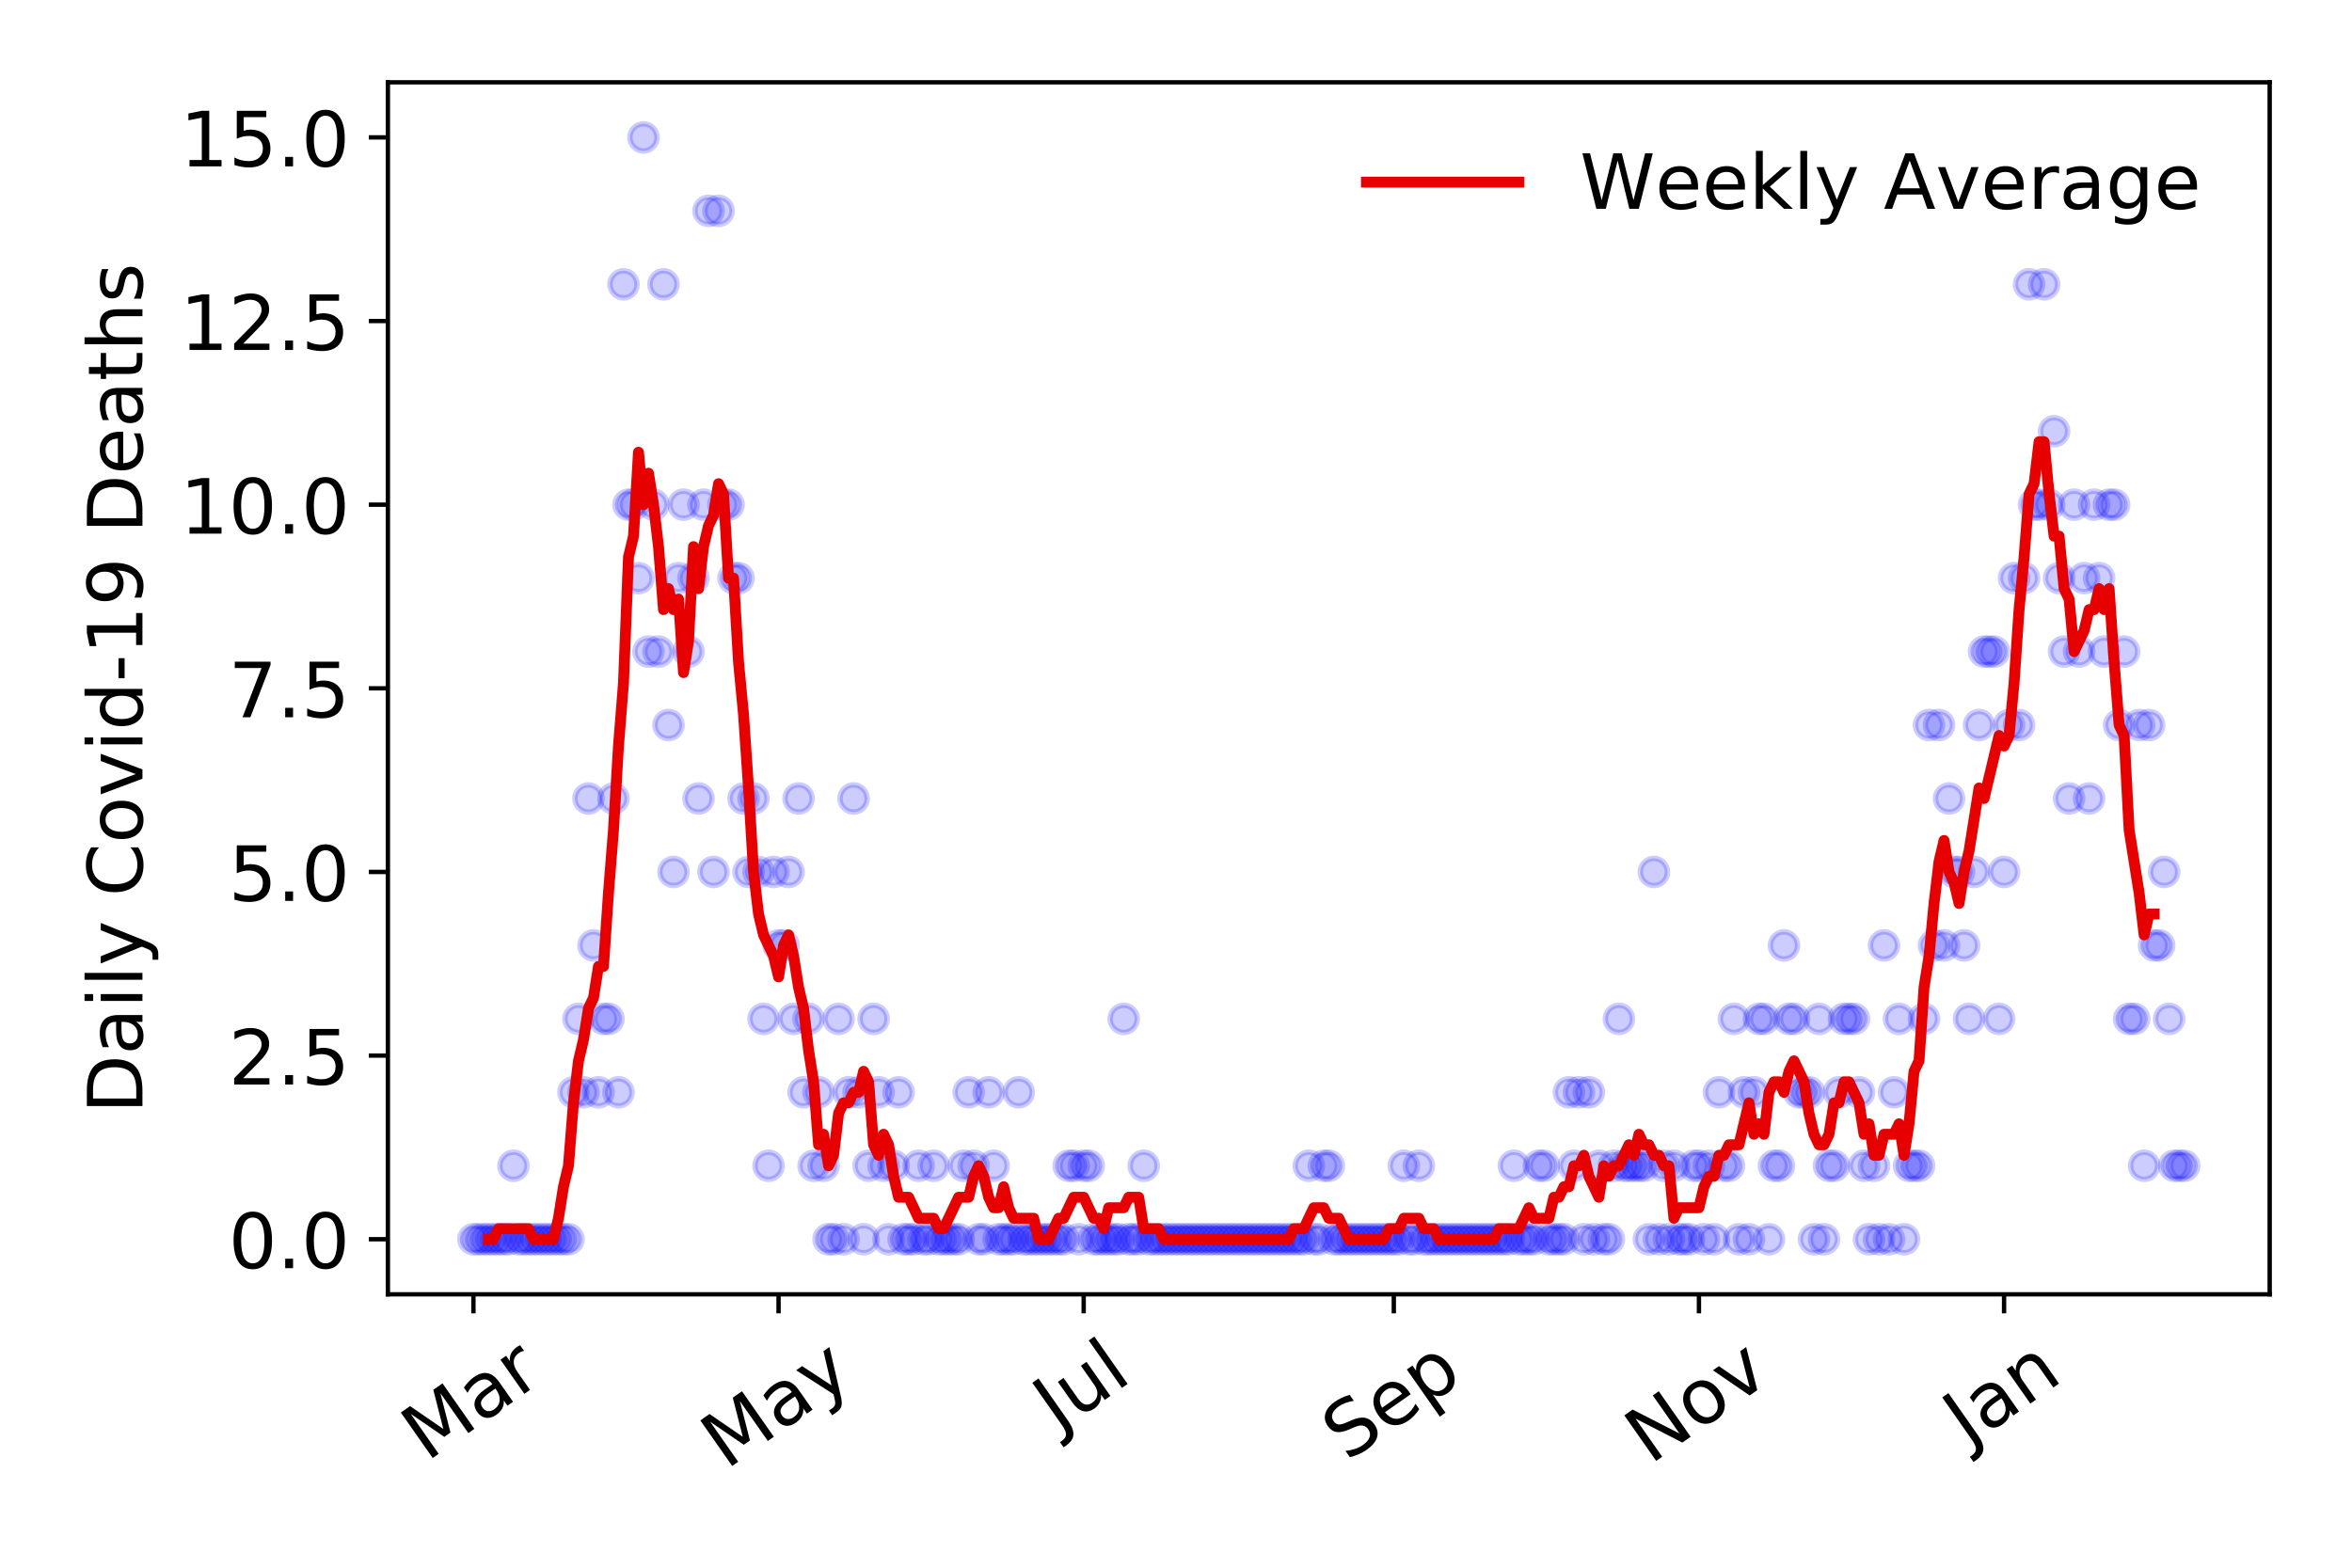 <?xml version="1.0" encoding="utf-8" standalone="no"?>
<!DOCTYPE svg PUBLIC "-//W3C//DTD SVG 1.1//EN"
  "http://www.w3.org/Graphics/SVG/1.1/DTD/svg11.dtd">
<!-- Created with matplotlib (https://matplotlib.org/) -->
<svg height="288pt" version="1.1" viewBox="0 0 432 288" width="432pt" xmlns="http://www.w3.org/2000/svg" xmlns:xlink="http://www.w3.org/1999/xlink">
 <defs>
  <style type="text/css">
*{stroke-linecap:butt;stroke-linejoin:round;}
  </style>
 </defs>
 <g id="figure_1">
  <g id="patch_1">
   <path d="M 0 288 
L 432 288 
L 432 0 
L 0 0 
z
" style="fill:#ffffff;"/>
  </g>
  <g id="axes_1">
   <g id="patch_2">
    <path d="M 71.245 237.778 
L 416.88 237.778 
L 416.88 15.12 
L 71.245 15.12 
z
" style="fill:#ffffff;"/>
   </g>
   <g id="matplotlib.axis_1">
    <g id="xtick_1">
     <g id="line2d_1">
      <defs>
       <path d="M 0 0 
L 0 3.5 
" id="mf50fc49f63" style="stroke:#000000;stroke-width:0.8;"/>
      </defs>
      <g>
       <use style="stroke:#000000;stroke-width:0.8;" x="86.956" xlink:href="#mf50fc49f63" y="237.778"/>
      </g>
     </g>
     <g id="text_1">
      <!-- Mar -->
      <defs>
       <path d="M 9.812 72.906 
L 24.516 72.906 
L 43.109 23.297 
L 61.812 72.906 
L 76.516 72.906 
L 76.516 0 
L 66.891 0 
L 66.891 64.016 
L 48.094 14.016 
L 38.188 14.016 
L 19.391 64.016 
L 19.391 0 
L 9.812 0 
z
" id="DejaVuSans-77"/>
       <path d="M 34.281 27.484 
Q 23.391 27.484 19.188 25 
Q 14.984 22.516 14.984 16.5 
Q 14.984 11.719 18.141 8.906 
Q 21.297 6.109 26.703 6.109 
Q 34.188 6.109 38.703 11.406 
Q 43.219 16.703 43.219 25.484 
L 43.219 27.484 
z
M 52.203 31.203 
L 52.203 0 
L 43.219 0 
L 43.219 8.297 
Q 40.141 3.328 35.547 0.953 
Q 30.953 -1.422 24.312 -1.422 
Q 15.922 -1.422 10.953 3.297 
Q 6 8.016 6 15.922 
Q 6 25.141 12.172 29.828 
Q 18.359 34.516 30.609 34.516 
L 43.219 34.516 
L 43.219 35.406 
Q 43.219 41.609 39.141 45 
Q 35.062 48.391 27.688 48.391 
Q 23 48.391 18.547 47.266 
Q 14.109 46.141 10.016 43.891 
L 10.016 52.203 
Q 14.938 54.109 19.578 55.047 
Q 24.219 56 28.609 56 
Q 40.484 56 46.344 49.844 
Q 52.203 43.703 52.203 31.203 
z
" id="DejaVuSans-97"/>
       <path d="M 41.109 46.297 
Q 39.594 47.172 37.812 47.578 
Q 36.031 48 33.891 48 
Q 26.266 48 22.188 43.047 
Q 18.109 38.094 18.109 28.812 
L 18.109 0 
L 9.078 0 
L 9.078 54.688 
L 18.109 54.688 
L 18.109 46.188 
Q 20.953 51.172 25.484 53.578 
Q 30.031 56 36.531 56 
Q 37.453 56 38.578 55.875 
Q 39.703 55.766 41.062 55.516 
z
" id="DejaVuSans-114"/>
      </defs>
      <g transform="translate(78.353 268.643)rotate(-35)scale(0.14 -0.14)">
       <use xlink:href="#DejaVuSans-77"/>
       <use x="86.279" xlink:href="#DejaVuSans-97"/>
       <use x="147.559" xlink:href="#DejaVuSans-114"/>
      </g>
     </g>
    </g>
    <g id="xtick_2">
     <g id="line2d_2">
      <g>
       <use style="stroke:#000000;stroke-width:0.8;" x="143" xlink:href="#mf50fc49f63" y="237.778"/>
      </g>
     </g>
     <g id="text_2">
      <!-- May -->
      <defs>
       <path d="M 32.172 -5.078 
Q 28.375 -14.844 24.75 -17.812 
Q 21.141 -20.797 15.094 -20.797 
L 7.906 -20.797 
L 7.906 -13.281 
L 13.188 -13.281 
Q 16.891 -13.281 18.938 -11.516 
Q 21 -9.766 23.484 -3.219 
L 25.094 0.875 
L 2.984 54.688 
L 12.5 54.688 
L 29.594 11.922 
L 46.688 54.688 
L 56.203 54.688 
z
" id="DejaVuSans-121"/>
      </defs>
      <g transform="translate(133.36 270.094)rotate(-35)scale(0.14 -0.14)">
       <use xlink:href="#DejaVuSans-77"/>
       <use x="86.279" xlink:href="#DejaVuSans-97"/>
       <use x="147.559" xlink:href="#DejaVuSans-121"/>
      </g>
     </g>
    </g>
    <g id="xtick_3">
     <g id="line2d_3">
      <g>
       <use style="stroke:#000000;stroke-width:0.8;" x="199.044" xlink:href="#mf50fc49f63" y="237.778"/>
      </g>
     </g>
     <g id="text_3">
      <!-- Jul -->
      <defs>
       <path d="M 9.812 72.906 
L 19.672 72.906 
L 19.672 5.078 
Q 19.672 -8.109 14.672 -14.062 
Q 9.672 -20.016 -1.422 -20.016 
L -5.172 -20.016 
L -5.172 -11.719 
L -2.094 -11.719 
Q 4.438 -11.719 7.125 -8.047 
Q 9.812 -4.391 9.812 5.078 
z
" id="DejaVuSans-74"/>
       <path d="M 8.5 21.578 
L 8.5 54.688 
L 17.484 54.688 
L 17.484 21.922 
Q 17.484 14.156 20.5 10.266 
Q 23.531 6.391 29.594 6.391 
Q 36.859 6.391 41.078 11.031 
Q 45.312 15.672 45.312 23.688 
L 45.312 54.688 
L 54.297 54.688 
L 54.297 0 
L 45.312 0 
L 45.312 8.406 
Q 42.047 3.422 37.719 1 
Q 33.406 -1.422 27.688 -1.422 
Q 18.266 -1.422 13.375 4.438 
Q 8.5 10.297 8.5 21.578 
z
M 31.109 56 
z
" id="DejaVuSans-117"/>
       <path d="M 9.422 75.984 
L 18.406 75.984 
L 18.406 0 
L 9.422 0 
z
" id="DejaVuSans-108"/>
      </defs>
      <g transform="translate(194.341 263.181)rotate(-35)scale(0.14 -0.14)">
       <use xlink:href="#DejaVuSans-74"/>
       <use x="29.492" xlink:href="#DejaVuSans-117"/>
       <use x="92.871" xlink:href="#DejaVuSans-108"/>
      </g>
     </g>
    </g>
    <g id="xtick_4">
     <g id="line2d_4">
      <g>
       <use style="stroke:#000000;stroke-width:0.8;" x="256.006" xlink:href="#mf50fc49f63" y="237.778"/>
      </g>
     </g>
     <g id="text_4">
      <!-- Sep -->
      <defs>
       <path d="M 53.516 70.516 
L 53.516 60.891 
Q 47.906 63.578 42.922 64.891 
Q 37.938 66.219 33.297 66.219 
Q 25.25 66.219 20.875 63.094 
Q 16.5 59.969 16.5 54.203 
Q 16.5 49.359 19.406 46.891 
Q 22.312 44.438 30.422 42.922 
L 36.375 41.703 
Q 47.406 39.594 52.656 34.297 
Q 57.906 29 57.906 20.125 
Q 57.906 9.516 50.797 4.047 
Q 43.703 -1.422 29.984 -1.422 
Q 24.812 -1.422 18.969 -0.25 
Q 13.141 0.922 6.891 3.219 
L 6.891 13.375 
Q 12.891 10.016 18.656 8.297 
Q 24.422 6.594 29.984 6.594 
Q 38.422 6.594 43.016 9.906 
Q 47.609 13.234 47.609 19.391 
Q 47.609 24.75 44.312 27.781 
Q 41.016 30.812 33.5 32.328 
L 27.484 33.5 
Q 16.453 35.688 11.516 40.375 
Q 6.594 45.062 6.594 53.422 
Q 6.594 63.094 13.406 68.656 
Q 20.219 74.219 32.172 74.219 
Q 37.312 74.219 42.625 73.281 
Q 47.953 72.359 53.516 70.516 
z
" id="DejaVuSans-83"/>
       <path d="M 56.203 29.594 
L 56.203 25.203 
L 14.891 25.203 
Q 15.484 15.922 20.484 11.062 
Q 25.484 6.203 34.422 6.203 
Q 39.594 6.203 44.453 7.469 
Q 49.312 8.734 54.109 11.281 
L 54.109 2.781 
Q 49.266 0.734 44.188 -0.344 
Q 39.109 -1.422 33.891 -1.422 
Q 20.797 -1.422 13.156 6.188 
Q 5.516 13.812 5.516 26.812 
Q 5.516 40.234 12.766 48.109 
Q 20.016 56 32.328 56 
Q 43.359 56 49.781 48.891 
Q 56.203 41.797 56.203 29.594 
z
M 47.219 32.234 
Q 47.125 39.594 43.094 43.984 
Q 39.062 48.391 32.422 48.391 
Q 24.906 48.391 20.391 44.141 
Q 15.875 39.891 15.188 32.172 
z
" id="DejaVuSans-101"/>
       <path d="M 18.109 8.203 
L 18.109 -20.797 
L 9.078 -20.797 
L 9.078 54.688 
L 18.109 54.688 
L 18.109 46.391 
Q 20.953 51.266 25.266 53.625 
Q 29.594 56 35.594 56 
Q 45.562 56 51.781 48.094 
Q 58.016 40.188 58.016 27.297 
Q 58.016 14.406 51.781 6.484 
Q 45.562 -1.422 35.594 -1.422 
Q 29.594 -1.422 25.266 0.953 
Q 20.953 3.328 18.109 8.203 
z
M 48.688 27.297 
Q 48.688 37.203 44.609 42.844 
Q 40.531 48.484 33.406 48.484 
Q 26.266 48.484 22.188 42.844 
Q 18.109 37.203 18.109 27.297 
Q 18.109 17.391 22.188 11.75 
Q 26.266 6.109 33.406 6.109 
Q 40.531 6.109 44.609 11.75 
Q 48.688 17.391 48.688 27.297 
z
" id="DejaVuSans-112"/>
      </defs>
      <g transform="translate(247.413 268.629)rotate(-35)scale(0.14 -0.14)">
       <use xlink:href="#DejaVuSans-83"/>
       <use x="63.477" xlink:href="#DejaVuSans-101"/>
       <use x="125" xlink:href="#DejaVuSans-112"/>
      </g>
     </g>
    </g>
    <g id="xtick_5">
     <g id="line2d_5">
      <g>
       <use style="stroke:#000000;stroke-width:0.8;" x="312.05" xlink:href="#mf50fc49f63" y="237.778"/>
      </g>
     </g>
     <g id="text_5">
      <!-- Nov -->
      <defs>
       <path d="M 9.812 72.906 
L 23.094 72.906 
L 55.422 11.922 
L 55.422 72.906 
L 64.984 72.906 
L 64.984 0 
L 51.703 0 
L 19.391 60.984 
L 19.391 0 
L 9.812 0 
z
" id="DejaVuSans-78"/>
       <path d="M 30.609 48.391 
Q 23.391 48.391 19.188 42.75 
Q 14.984 37.109 14.984 27.297 
Q 14.984 17.484 19.156 11.844 
Q 23.344 6.203 30.609 6.203 
Q 37.797 6.203 41.984 11.859 
Q 46.188 17.531 46.188 27.297 
Q 46.188 37.016 41.984 42.703 
Q 37.797 48.391 30.609 48.391 
z
M 30.609 56 
Q 42.328 56 49.016 48.375 
Q 55.719 40.766 55.719 27.297 
Q 55.719 13.875 49.016 6.219 
Q 42.328 -1.422 30.609 -1.422 
Q 18.844 -1.422 12.172 6.219 
Q 5.516 13.875 5.516 27.297 
Q 5.516 40.766 12.172 48.375 
Q 18.844 56 30.609 56 
z
" id="DejaVuSans-111"/>
       <path d="M 2.984 54.688 
L 12.5 54.688 
L 29.594 8.797 
L 46.688 54.688 
L 56.203 54.688 
L 35.688 0 
L 23.484 0 
z
" id="DejaVuSans-118"/>
      </defs>
      <g transform="translate(303.074 269.166)rotate(-35)scale(0.14 -0.14)">
       <use xlink:href="#DejaVuSans-78"/>
       <use x="74.805" xlink:href="#DejaVuSans-111"/>
       <use x="135.986" xlink:href="#DejaVuSans-118"/>
      </g>
     </g>
    </g>
    <g id="xtick_6">
     <g id="line2d_6">
      <g>
       <use style="stroke:#000000;stroke-width:0.8;" x="368.094" xlink:href="#mf50fc49f63" y="237.778"/>
      </g>
     </g>
     <g id="text_6">
      <!-- Jan -->
      <defs>
       <path d="M 54.891 33.016 
L 54.891 0 
L 45.906 0 
L 45.906 32.719 
Q 45.906 40.484 42.875 44.328 
Q 39.844 48.188 33.797 48.188 
Q 26.516 48.188 22.312 43.547 
Q 18.109 38.922 18.109 30.906 
L 18.109 0 
L 9.078 0 
L 9.078 54.688 
L 18.109 54.688 
L 18.109 46.188 
Q 21.344 51.125 25.703 53.562 
Q 30.078 56 35.797 56 
Q 45.219 56 50.047 50.172 
Q 54.891 44.344 54.891 33.016 
z
" id="DejaVuSans-110"/>
      </defs>
      <g transform="translate(361.471 265.871)rotate(-35)scale(0.14 -0.14)">
       <use xlink:href="#DejaVuSans-74"/>
       <use x="29.492" xlink:href="#DejaVuSans-97"/>
       <use x="90.771" xlink:href="#DejaVuSans-110"/>
      </g>
     </g>
    </g>
   </g>
   <g id="matplotlib.axis_2">
    <g id="ytick_1">
     <g id="line2d_7">
      <defs>
       <path d="M 0 0 
L -3.5 0 
" id="m2d70ac1991" style="stroke:#000000;stroke-width:0.8;"/>
      </defs>
      <g>
       <use style="stroke:#000000;stroke-width:0.8;" x="71.245" xlink:href="#m2d70ac1991" y="227.657"/>
      </g>
     </g>
     <g id="text_7">
      <!-- 0.0 -->
      <defs>
       <path d="M 31.781 66.406 
Q 24.172 66.406 20.328 58.906 
Q 16.5 51.422 16.5 36.375 
Q 16.5 21.391 20.328 13.891 
Q 24.172 6.391 31.781 6.391 
Q 39.453 6.391 43.281 13.891 
Q 47.125 21.391 47.125 36.375 
Q 47.125 51.422 43.281 58.906 
Q 39.453 66.406 31.781 66.406 
z
M 31.781 74.219 
Q 44.047 74.219 50.516 64.516 
Q 56.984 54.828 56.984 36.375 
Q 56.984 17.969 50.516 8.266 
Q 44.047 -1.422 31.781 -1.422 
Q 19.531 -1.422 13.062 8.266 
Q 6.594 17.969 6.594 36.375 
Q 6.594 54.828 13.062 64.516 
Q 19.531 74.219 31.781 74.219 
z
" id="DejaVuSans-48"/>
       <path d="M 10.688 12.406 
L 21 12.406 
L 21 0 
L 10.688 0 
z
" id="DejaVuSans-46"/>
      </defs>
      <g transform="translate(41.981 232.976)scale(0.14 -0.14)">
       <use xlink:href="#DejaVuSans-48"/>
       <use x="63.623" xlink:href="#DejaVuSans-46"/>
       <use x="95.41" xlink:href="#DejaVuSans-48"/>
      </g>
     </g>
    </g>
    <g id="ytick_2">
     <g id="line2d_8">
      <g>
       <use style="stroke:#000000;stroke-width:0.8;" x="71.245" xlink:href="#m2d70ac1991" y="193.921"/>
      </g>
     </g>
     <g id="text_8">
      <!-- 2.5 -->
      <defs>
       <path d="M 19.188 8.297 
L 53.609 8.297 
L 53.609 0 
L 7.328 0 
L 7.328 8.297 
Q 12.938 14.109 22.625 23.891 
Q 32.328 33.688 34.812 36.531 
Q 39.547 41.844 41.422 45.531 
Q 43.312 49.219 43.312 52.781 
Q 43.312 58.594 39.234 62.25 
Q 35.156 65.922 28.609 65.922 
Q 23.969 65.922 18.812 64.312 
Q 13.672 62.703 7.812 59.422 
L 7.812 69.391 
Q 13.766 71.781 18.938 73 
Q 24.125 74.219 28.422 74.219 
Q 39.75 74.219 46.484 68.547 
Q 53.219 62.891 53.219 53.422 
Q 53.219 48.922 51.531 44.891 
Q 49.859 40.875 45.406 35.406 
Q 44.188 33.984 37.641 27.219 
Q 31.109 20.453 19.188 8.297 
z
" id="DejaVuSans-50"/>
       <path d="M 10.797 72.906 
L 49.516 72.906 
L 49.516 64.594 
L 19.828 64.594 
L 19.828 46.734 
Q 21.969 47.469 24.109 47.828 
Q 26.266 48.188 28.422 48.188 
Q 40.625 48.188 47.75 41.5 
Q 54.891 34.812 54.891 23.391 
Q 54.891 11.625 47.562 5.094 
Q 40.234 -1.422 26.906 -1.422 
Q 22.312 -1.422 17.547 -0.641 
Q 12.797 0.141 7.719 1.703 
L 7.719 11.625 
Q 12.109 9.234 16.797 8.062 
Q 21.484 6.891 26.703 6.891 
Q 35.156 6.891 40.078 11.328 
Q 45.016 15.766 45.016 23.391 
Q 45.016 31 40.078 35.438 
Q 35.156 39.891 26.703 39.891 
Q 22.75 39.891 18.812 39.016 
Q 14.891 38.141 10.797 36.281 
z
" id="DejaVuSans-53"/>
      </defs>
      <g transform="translate(41.981 199.24)scale(0.14 -0.14)">
       <use xlink:href="#DejaVuSans-50"/>
       <use x="63.623" xlink:href="#DejaVuSans-46"/>
       <use x="95.41" xlink:href="#DejaVuSans-53"/>
      </g>
     </g>
    </g>
    <g id="ytick_3">
     <g id="line2d_9">
      <g>
       <use style="stroke:#000000;stroke-width:0.8;" x="71.245" xlink:href="#m2d70ac1991" y="160.185"/>
      </g>
     </g>
     <g id="text_9">
      <!-- 5.0 -->
      <g transform="translate(41.981 165.504)scale(0.14 -0.14)">
       <use xlink:href="#DejaVuSans-53"/>
       <use x="63.623" xlink:href="#DejaVuSans-46"/>
       <use x="95.41" xlink:href="#DejaVuSans-48"/>
      </g>
     </g>
    </g>
    <g id="ytick_4">
     <g id="line2d_10">
      <g>
       <use style="stroke:#000000;stroke-width:0.8;" x="71.245" xlink:href="#m2d70ac1991" y="126.449"/>
      </g>
     </g>
     <g id="text_10">
      <!-- 7.5 -->
      <defs>
       <path d="M 8.203 72.906 
L 55.078 72.906 
L 55.078 68.703 
L 28.609 0 
L 18.312 0 
L 43.219 64.594 
L 8.203 64.594 
z
" id="DejaVuSans-55"/>
      </defs>
      <g transform="translate(41.981 131.768)scale(0.14 -0.14)">
       <use xlink:href="#DejaVuSans-55"/>
       <use x="63.623" xlink:href="#DejaVuSans-46"/>
       <use x="95.41" xlink:href="#DejaVuSans-53"/>
      </g>
     </g>
    </g>
    <g id="ytick_5">
     <g id="line2d_11">
      <g>
       <use style="stroke:#000000;stroke-width:0.8;" x="71.245" xlink:href="#m2d70ac1991" y="92.713"/>
      </g>
     </g>
     <g id="text_11">
      <!-- 10.0 -->
      <defs>
       <path d="M 12.406 8.297 
L 28.516 8.297 
L 28.516 63.922 
L 10.984 60.406 
L 10.984 69.391 
L 28.422 72.906 
L 38.281 72.906 
L 38.281 8.297 
L 54.391 8.297 
L 54.391 0 
L 12.406 0 
z
" id="DejaVuSans-49"/>
      </defs>
      <g transform="translate(33.073 98.032)scale(0.14 -0.14)">
       <use xlink:href="#DejaVuSans-49"/>
       <use x="63.623" xlink:href="#DejaVuSans-48"/>
       <use x="127.246" xlink:href="#DejaVuSans-46"/>
       <use x="159.033" xlink:href="#DejaVuSans-48"/>
      </g>
     </g>
    </g>
    <g id="ytick_6">
     <g id="line2d_12">
      <g>
       <use style="stroke:#000000;stroke-width:0.8;" x="71.245" xlink:href="#m2d70ac1991" y="58.977"/>
      </g>
     </g>
     <g id="text_12">
      <!-- 12.5 -->
      <g transform="translate(33.073 64.296)scale(0.14 -0.14)">
       <use xlink:href="#DejaVuSans-49"/>
       <use x="63.623" xlink:href="#DejaVuSans-50"/>
       <use x="127.246" xlink:href="#DejaVuSans-46"/>
       <use x="159.033" xlink:href="#DejaVuSans-53"/>
      </g>
     </g>
    </g>
    <g id="ytick_7">
     <g id="line2d_13">
      <g>
       <use style="stroke:#000000;stroke-width:0.8;" x="71.245" xlink:href="#m2d70ac1991" y="25.241"/>
      </g>
     </g>
     <g id="text_13">
      <!-- 15.0 -->
      <g transform="translate(33.073 30.56)scale(0.14 -0.14)">
       <use xlink:href="#DejaVuSans-49"/>
       <use x="63.623" xlink:href="#DejaVuSans-53"/>
       <use x="127.246" xlink:href="#DejaVuSans-46"/>
       <use x="159.033" xlink:href="#DejaVuSans-48"/>
      </g>
     </g>
    </g>
    <g id="text_14">
     <!-- Daily Covid-19 Deaths -->
     <defs>
      <path d="M 19.672 64.797 
L 19.672 8.109 
L 31.594 8.109 
Q 46.688 8.109 53.688 14.938 
Q 60.688 21.781 60.688 36.531 
Q 60.688 51.172 53.688 57.984 
Q 46.688 64.797 31.594 64.797 
z
M 9.812 72.906 
L 30.078 72.906 
Q 51.266 72.906 61.172 64.094 
Q 71.094 55.281 71.094 36.531 
Q 71.094 17.672 61.125 8.828 
Q 51.172 0 30.078 0 
L 9.812 0 
z
" id="DejaVuSans-68"/>
      <path d="M 9.422 54.688 
L 18.406 54.688 
L 18.406 0 
L 9.422 0 
z
M 9.422 75.984 
L 18.406 75.984 
L 18.406 64.594 
L 9.422 64.594 
z
" id="DejaVuSans-105"/>
      <path id="DejaVuSans-32"/>
      <path d="M 64.406 67.281 
L 64.406 56.891 
Q 59.422 61.531 53.781 63.812 
Q 48.141 66.109 41.797 66.109 
Q 29.297 66.109 22.656 58.469 
Q 16.016 50.828 16.016 36.375 
Q 16.016 21.969 22.656 14.328 
Q 29.297 6.688 41.797 6.688 
Q 48.141 6.688 53.781 8.984 
Q 59.422 11.281 64.406 15.922 
L 64.406 5.609 
Q 59.234 2.094 53.438 0.328 
Q 47.656 -1.422 41.219 -1.422 
Q 24.656 -1.422 15.125 8.703 
Q 5.609 18.844 5.609 36.375 
Q 5.609 53.953 15.125 64.078 
Q 24.656 74.219 41.219 74.219 
Q 47.75 74.219 53.531 72.484 
Q 59.328 70.75 64.406 67.281 
z
" id="DejaVuSans-67"/>
      <path d="M 45.406 46.391 
L 45.406 75.984 
L 54.391 75.984 
L 54.391 0 
L 45.406 0 
L 45.406 8.203 
Q 42.578 3.328 38.25 0.953 
Q 33.938 -1.422 27.875 -1.422 
Q 17.969 -1.422 11.734 6.484 
Q 5.516 14.406 5.516 27.297 
Q 5.516 40.188 11.734 48.094 
Q 17.969 56 27.875 56 
Q 33.938 56 38.25 53.625 
Q 42.578 51.266 45.406 46.391 
z
M 14.797 27.297 
Q 14.797 17.391 18.875 11.75 
Q 22.953 6.109 30.078 6.109 
Q 37.203 6.109 41.297 11.75 
Q 45.406 17.391 45.406 27.297 
Q 45.406 37.203 41.297 42.844 
Q 37.203 48.484 30.078 48.484 
Q 22.953 48.484 18.875 42.844 
Q 14.797 37.203 14.797 27.297 
z
" id="DejaVuSans-100"/>
      <path d="M 4.891 31.391 
L 31.203 31.391 
L 31.203 23.391 
L 4.891 23.391 
z
" id="DejaVuSans-45"/>
      <path d="M 10.984 1.516 
L 10.984 10.5 
Q 14.703 8.734 18.5 7.812 
Q 22.312 6.891 25.984 6.891 
Q 35.75 6.891 40.891 13.453 
Q 46.047 20.016 46.781 33.406 
Q 43.953 29.203 39.594 26.953 
Q 35.25 24.703 29.984 24.703 
Q 19.047 24.703 12.672 31.312 
Q 6.297 37.938 6.297 49.422 
Q 6.297 60.641 12.938 67.422 
Q 19.578 74.219 30.609 74.219 
Q 43.266 74.219 49.922 64.516 
Q 56.594 54.828 56.594 36.375 
Q 56.594 19.141 48.406 8.859 
Q 40.234 -1.422 26.422 -1.422 
Q 22.703 -1.422 18.891 -0.688 
Q 15.094 0.047 10.984 1.516 
z
M 30.609 32.422 
Q 37.25 32.422 41.125 36.953 
Q 45.016 41.5 45.016 49.422 
Q 45.016 57.281 41.125 61.844 
Q 37.25 66.406 30.609 66.406 
Q 23.969 66.406 20.094 61.844 
Q 16.219 57.281 16.219 49.422 
Q 16.219 41.5 20.094 36.953 
Q 23.969 32.422 30.609 32.422 
z
" id="DejaVuSans-57"/>
      <path d="M 18.312 70.219 
L 18.312 54.688 
L 36.812 54.688 
L 36.812 47.703 
L 18.312 47.703 
L 18.312 18.016 
Q 18.312 11.328 20.141 9.422 
Q 21.969 7.516 27.594 7.516 
L 36.812 7.516 
L 36.812 0 
L 27.594 0 
Q 17.188 0 13.234 3.875 
Q 9.281 7.766 9.281 18.016 
L 9.281 47.703 
L 2.688 47.703 
L 2.688 54.688 
L 9.281 54.688 
L 9.281 70.219 
z
" id="DejaVuSans-116"/>
      <path d="M 54.891 33.016 
L 54.891 0 
L 45.906 0 
L 45.906 32.719 
Q 45.906 40.484 42.875 44.328 
Q 39.844 48.188 33.797 48.188 
Q 26.516 48.188 22.312 43.547 
Q 18.109 38.922 18.109 30.906 
L 18.109 0 
L 9.078 0 
L 9.078 75.984 
L 18.109 75.984 
L 18.109 46.188 
Q 21.344 51.125 25.703 53.562 
Q 30.078 56 35.797 56 
Q 45.219 56 50.047 50.172 
Q 54.891 44.344 54.891 33.016 
z
" id="DejaVuSans-104"/>
      <path d="M 44.281 53.078 
L 44.281 44.578 
Q 40.484 46.531 36.375 47.5 
Q 32.281 48.484 27.875 48.484 
Q 21.188 48.484 17.844 46.438 
Q 14.5 44.391 14.5 40.281 
Q 14.5 37.156 16.891 35.375 
Q 19.281 33.594 26.516 31.984 
L 29.594 31.297 
Q 39.156 29.25 43.188 25.516 
Q 47.219 21.781 47.219 15.094 
Q 47.219 7.469 41.188 3.016 
Q 35.156 -1.422 24.609 -1.422 
Q 20.219 -1.422 15.453 -0.562 
Q 10.688 0.297 5.422 2 
L 5.422 11.281 
Q 10.406 8.688 15.234 7.391 
Q 20.062 6.109 24.812 6.109 
Q 31.156 6.109 34.562 8.281 
Q 37.984 10.453 37.984 14.406 
Q 37.984 18.062 35.516 20.016 
Q 33.062 21.969 24.703 23.781 
L 21.578 24.516 
Q 13.234 26.266 9.516 29.906 
Q 5.812 33.547 5.812 39.891 
Q 5.812 47.609 11.281 51.797 
Q 16.75 56 26.812 56 
Q 31.781 56 36.172 55.266 
Q 40.578 54.547 44.281 53.078 
z
" id="DejaVuSans-115"/>
     </defs>
     <g transform="translate(26.162 204.56)rotate(-90)scale(0.14 -0.14)">
      <use xlink:href="#DejaVuSans-68"/>
      <use x="77.002" xlink:href="#DejaVuSans-97"/>
      <use x="138.281" xlink:href="#DejaVuSans-105"/>
      <use x="166.064" xlink:href="#DejaVuSans-108"/>
      <use x="193.848" xlink:href="#DejaVuSans-121"/>
      <use x="253.027" xlink:href="#DejaVuSans-32"/>
      <use x="284.814" xlink:href="#DejaVuSans-67"/>
      <use x="354.639" xlink:href="#DejaVuSans-111"/>
      <use x="415.82" xlink:href="#DejaVuSans-118"/>
      <use x="475" xlink:href="#DejaVuSans-105"/>
      <use x="502.783" xlink:href="#DejaVuSans-100"/>
      <use x="566.26" xlink:href="#DejaVuSans-45"/>
      <use x="602.344" xlink:href="#DejaVuSans-49"/>
      <use x="665.967" xlink:href="#DejaVuSans-57"/>
      <use x="729.59" xlink:href="#DejaVuSans-32"/>
      <use x="761.377" xlink:href="#DejaVuSans-68"/>
      <use x="838.379" xlink:href="#DejaVuSans-101"/>
      <use x="899.902" xlink:href="#DejaVuSans-97"/>
      <use x="961.182" xlink:href="#DejaVuSans-116"/>
      <use x="1000.391" xlink:href="#DejaVuSans-104"/>
      <use x="1063.77" xlink:href="#DejaVuSans-115"/>
     </g>
    </g>
   </g>
   <g id="line2d_14">
    <defs>
     <path d="M 0 2.5 
C 0.663 2.5 1.299 2.237 1.768 1.768 
C 2.237 1.299 2.5 0.663 2.5 0 
C 2.5 -0.663 2.237 -1.299 1.768 -1.768 
C 1.299 -2.237 0.663 -2.5 0 -2.5 
C -0.663 -2.5 -1.299 -2.237 -1.768 -1.768 
C -2.237 -1.299 -2.5 -0.663 -2.5 0 
C -2.5 0.663 -2.237 1.299 -1.768 1.768 
C -1.299 2.237 -0.663 2.5 0 2.5 
z
" id="m92dedefffe" style="stroke:#0000ff;stroke-opacity:0.2;"/>
    </defs>
    <g clip-path="url(#p12e81ae3c1)">
     <use style="fill:#0000ff;fill-opacity:0.2;stroke:#0000ff;stroke-opacity:0.2;" x="86.956" xlink:href="#m92dedefffe" y="227.657"/>
     <use style="fill:#0000ff;fill-opacity:0.2;stroke:#0000ff;stroke-opacity:0.2;" x="87.874" xlink:href="#m92dedefffe" y="227.657"/>
     <use style="fill:#0000ff;fill-opacity:0.2;stroke:#0000ff;stroke-opacity:0.2;" x="88.793" xlink:href="#m92dedefffe" y="227.657"/>
     <use style="fill:#0000ff;fill-opacity:0.2;stroke:#0000ff;stroke-opacity:0.2;" x="89.712" xlink:href="#m92dedefffe" y="227.657"/>
     <use style="fill:#0000ff;fill-opacity:0.2;stroke:#0000ff;stroke-opacity:0.2;" x="90.631" xlink:href="#m92dedefffe" y="227.657"/>
     <use style="fill:#0000ff;fill-opacity:0.2;stroke:#0000ff;stroke-opacity:0.2;" x="91.549" xlink:href="#m92dedefffe" y="227.657"/>
     <use style="fill:#0000ff;fill-opacity:0.2;stroke:#0000ff;stroke-opacity:0.2;" x="92.468" xlink:href="#m92dedefffe" y="227.657"/>
     <use style="fill:#0000ff;fill-opacity:0.2;stroke:#0000ff;stroke-opacity:0.2;" x="93.387" xlink:href="#m92dedefffe" y="227.657"/>
     <use style="fill:#0000ff;fill-opacity:0.2;stroke:#0000ff;stroke-opacity:0.2;" x="94.306" xlink:href="#m92dedefffe" y="214.163"/>
     <use style="fill:#0000ff;fill-opacity:0.2;stroke:#0000ff;stroke-opacity:0.2;" x="95.224" xlink:href="#m92dedefffe" y="227.657"/>
     <use style="fill:#0000ff;fill-opacity:0.2;stroke:#0000ff;stroke-opacity:0.2;" x="96.143" xlink:href="#m92dedefffe" y="227.657"/>
     <use style="fill:#0000ff;fill-opacity:0.2;stroke:#0000ff;stroke-opacity:0.2;" x="97.062" xlink:href="#m92dedefffe" y="227.657"/>
     <use style="fill:#0000ff;fill-opacity:0.2;stroke:#0000ff;stroke-opacity:0.2;" x="97.981" xlink:href="#m92dedefffe" y="227.657"/>
     <use style="fill:#0000ff;fill-opacity:0.2;stroke:#0000ff;stroke-opacity:0.2;" x="98.899" xlink:href="#m92dedefffe" y="227.657"/>
     <use style="fill:#0000ff;fill-opacity:0.2;stroke:#0000ff;stroke-opacity:0.2;" x="99.818" xlink:href="#m92dedefffe" y="227.657"/>
     <use style="fill:#0000ff;fill-opacity:0.2;stroke:#0000ff;stroke-opacity:0.2;" x="100.737" xlink:href="#m92dedefffe" y="227.657"/>
     <use style="fill:#0000ff;fill-opacity:0.2;stroke:#0000ff;stroke-opacity:0.2;" x="101.656" xlink:href="#m92dedefffe" y="227.657"/>
     <use style="fill:#0000ff;fill-opacity:0.2;stroke:#0000ff;stroke-opacity:0.2;" x="102.574" xlink:href="#m92dedefffe" y="227.657"/>
     <use style="fill:#0000ff;fill-opacity:0.2;stroke:#0000ff;stroke-opacity:0.2;" x="103.493" xlink:href="#m92dedefffe" y="227.657"/>
     <use style="fill:#0000ff;fill-opacity:0.2;stroke:#0000ff;stroke-opacity:0.2;" x="104.412" xlink:href="#m92dedefffe" y="227.657"/>
     <use style="fill:#0000ff;fill-opacity:0.2;stroke:#0000ff;stroke-opacity:0.2;" x="105.331" xlink:href="#m92dedefffe" y="200.668"/>
     <use style="fill:#0000ff;fill-opacity:0.2;stroke:#0000ff;stroke-opacity:0.2;" x="106.25" xlink:href="#m92dedefffe" y="187.174"/>
     <use style="fill:#0000ff;fill-opacity:0.2;stroke:#0000ff;stroke-opacity:0.2;" x="107.168" xlink:href="#m92dedefffe" y="200.668"/>
     <use style="fill:#0000ff;fill-opacity:0.2;stroke:#0000ff;stroke-opacity:0.2;" x="108.087" xlink:href="#m92dedefffe" y="146.691"/>
     <use style="fill:#0000ff;fill-opacity:0.2;stroke:#0000ff;stroke-opacity:0.2;" x="109.006" xlink:href="#m92dedefffe" y="173.68"/>
     <use style="fill:#0000ff;fill-opacity:0.2;stroke:#0000ff;stroke-opacity:0.2;" x="109.925" xlink:href="#m92dedefffe" y="200.668"/>
     <use style="fill:#0000ff;fill-opacity:0.2;stroke:#0000ff;stroke-opacity:0.2;" x="110.843" xlink:href="#m92dedefffe" y="187.174"/>
     <use style="fill:#0000ff;fill-opacity:0.2;stroke:#0000ff;stroke-opacity:0.2;" x="111.762" xlink:href="#m92dedefffe" y="187.174"/>
     <use style="fill:#0000ff;fill-opacity:0.2;stroke:#0000ff;stroke-opacity:0.2;" x="112.681" xlink:href="#m92dedefffe" y="146.691"/>
     <use style="fill:#0000ff;fill-opacity:0.2;stroke:#0000ff;stroke-opacity:0.2;" x="113.6" xlink:href="#m92dedefffe" y="200.668"/>
     <use style="fill:#0000ff;fill-opacity:0.2;stroke:#0000ff;stroke-opacity:0.2;" x="114.518" xlink:href="#m92dedefffe" y="52.23"/>
     <use style="fill:#0000ff;fill-opacity:0.2;stroke:#0000ff;stroke-opacity:0.2;" x="115.437" xlink:href="#m92dedefffe" y="92.713"/>
     <use style="fill:#0000ff;fill-opacity:0.2;stroke:#0000ff;stroke-opacity:0.2;" x="116.356" xlink:href="#m92dedefffe" y="92.713"/>
     <use style="fill:#0000ff;fill-opacity:0.2;stroke:#0000ff;stroke-opacity:0.2;" x="117.275" xlink:href="#m92dedefffe" y="106.207"/>
     <use style="fill:#0000ff;fill-opacity:0.2;stroke:#0000ff;stroke-opacity:0.2;" x="118.193" xlink:href="#m92dedefffe" y="25.241"/>
     <use style="fill:#0000ff;fill-opacity:0.2;stroke:#0000ff;stroke-opacity:0.2;" x="119.112" xlink:href="#m92dedefffe" y="119.702"/>
     <use style="fill:#0000ff;fill-opacity:0.2;stroke:#0000ff;stroke-opacity:0.2;" x="120.031" xlink:href="#m92dedefffe" y="92.713"/>
     <use style="fill:#0000ff;fill-opacity:0.2;stroke:#0000ff;stroke-opacity:0.2;" x="120.95" xlink:href="#m92dedefffe" y="119.702"/>
     <use style="fill:#0000ff;fill-opacity:0.2;stroke:#0000ff;stroke-opacity:0.2;" x="121.868" xlink:href="#m92dedefffe" y="52.23"/>
     <use style="fill:#0000ff;fill-opacity:0.2;stroke:#0000ff;stroke-opacity:0.2;" x="122.787" xlink:href="#m92dedefffe" y="133.196"/>
     <use style="fill:#0000ff;fill-opacity:0.2;stroke:#0000ff;stroke-opacity:0.2;" x="123.706" xlink:href="#m92dedefffe" y="160.185"/>
     <use style="fill:#0000ff;fill-opacity:0.2;stroke:#0000ff;stroke-opacity:0.2;" x="124.625" xlink:href="#m92dedefffe" y="106.207"/>
     <use style="fill:#0000ff;fill-opacity:0.2;stroke:#0000ff;stroke-opacity:0.2;" x="125.543" xlink:href="#m92dedefffe" y="92.713"/>
     <use style="fill:#0000ff;fill-opacity:0.2;stroke:#0000ff;stroke-opacity:0.2;" x="126.462" xlink:href="#m92dedefffe" y="119.702"/>
     <use style="fill:#0000ff;fill-opacity:0.2;stroke:#0000ff;stroke-opacity:0.2;" x="127.381" xlink:href="#m92dedefffe" y="106.207"/>
     <use style="fill:#0000ff;fill-opacity:0.2;stroke:#0000ff;stroke-opacity:0.2;" x="128.3" xlink:href="#m92dedefffe" y="146.691"/>
     <use style="fill:#0000ff;fill-opacity:0.2;stroke:#0000ff;stroke-opacity:0.2;" x="129.218" xlink:href="#m92dedefffe" y="92.713"/>
     <use style="fill:#0000ff;fill-opacity:0.2;stroke:#0000ff;stroke-opacity:0.2;" x="130.137" xlink:href="#m92dedefffe" y="38.735"/>
     <use style="fill:#0000ff;fill-opacity:0.2;stroke:#0000ff;stroke-opacity:0.2;" x="131.056" xlink:href="#m92dedefffe" y="160.185"/>
     <use style="fill:#0000ff;fill-opacity:0.2;stroke:#0000ff;stroke-opacity:0.2;" x="131.975" xlink:href="#m92dedefffe" y="38.735"/>
     <use style="fill:#0000ff;fill-opacity:0.2;stroke:#0000ff;stroke-opacity:0.2;" x="132.893" xlink:href="#m92dedefffe" y="92.713"/>
     <use style="fill:#0000ff;fill-opacity:0.2;stroke:#0000ff;stroke-opacity:0.2;" x="133.812" xlink:href="#m92dedefffe" y="92.713"/>
     <use style="fill:#0000ff;fill-opacity:0.2;stroke:#0000ff;stroke-opacity:0.2;" x="134.731" xlink:href="#m92dedefffe" y="106.207"/>
     <use style="fill:#0000ff;fill-opacity:0.2;stroke:#0000ff;stroke-opacity:0.2;" x="135.65" xlink:href="#m92dedefffe" y="106.207"/>
     <use style="fill:#0000ff;fill-opacity:0.2;stroke:#0000ff;stroke-opacity:0.2;" x="136.568" xlink:href="#m92dedefffe" y="146.691"/>
     <use style="fill:#0000ff;fill-opacity:0.2;stroke:#0000ff;stroke-opacity:0.2;" x="137.487" xlink:href="#m92dedefffe" y="160.185"/>
     <use style="fill:#0000ff;fill-opacity:0.2;stroke:#0000ff;stroke-opacity:0.2;" x="138.406" xlink:href="#m92dedefffe" y="146.691"/>
     <use style="fill:#0000ff;fill-opacity:0.2;stroke:#0000ff;stroke-opacity:0.2;" x="139.325" xlink:href="#m92dedefffe" y="160.185"/>
     <use style="fill:#0000ff;fill-opacity:0.2;stroke:#0000ff;stroke-opacity:0.2;" x="140.243" xlink:href="#m92dedefffe" y="187.174"/>
     <use style="fill:#0000ff;fill-opacity:0.2;stroke:#0000ff;stroke-opacity:0.2;" x="141.162" xlink:href="#m92dedefffe" y="214.163"/>
     <use style="fill:#0000ff;fill-opacity:0.2;stroke:#0000ff;stroke-opacity:0.2;" x="142.081" xlink:href="#m92dedefffe" y="160.185"/>
     <use style="fill:#0000ff;fill-opacity:0.2;stroke:#0000ff;stroke-opacity:0.2;" x="143" xlink:href="#m92dedefffe" y="173.68"/>
     <use style="fill:#0000ff;fill-opacity:0.2;stroke:#0000ff;stroke-opacity:0.2;" x="143.918" xlink:href="#m92dedefffe" y="173.68"/>
     <use style="fill:#0000ff;fill-opacity:0.2;stroke:#0000ff;stroke-opacity:0.2;" x="144.837" xlink:href="#m92dedefffe" y="160.185"/>
     <use style="fill:#0000ff;fill-opacity:0.2;stroke:#0000ff;stroke-opacity:0.2;" x="145.756" xlink:href="#m92dedefffe" y="187.174"/>
     <use style="fill:#0000ff;fill-opacity:0.2;stroke:#0000ff;stroke-opacity:0.2;" x="146.675" xlink:href="#m92dedefffe" y="146.691"/>
     <use style="fill:#0000ff;fill-opacity:0.2;stroke:#0000ff;stroke-opacity:0.2;" x="147.593" xlink:href="#m92dedefffe" y="200.668"/>
     <use style="fill:#0000ff;fill-opacity:0.2;stroke:#0000ff;stroke-opacity:0.2;" x="148.512" xlink:href="#m92dedefffe" y="187.174"/>
     <use style="fill:#0000ff;fill-opacity:0.2;stroke:#0000ff;stroke-opacity:0.2;" x="149.431" xlink:href="#m92dedefffe" y="214.163"/>
     <use style="fill:#0000ff;fill-opacity:0.2;stroke:#0000ff;stroke-opacity:0.2;" x="150.35" xlink:href="#m92dedefffe" y="200.668"/>
     <use style="fill:#0000ff;fill-opacity:0.2;stroke:#0000ff;stroke-opacity:0.2;" x="151.268" xlink:href="#m92dedefffe" y="214.163"/>
     <use style="fill:#0000ff;fill-opacity:0.2;stroke:#0000ff;stroke-opacity:0.2;" x="152.187" xlink:href="#m92dedefffe" y="227.657"/>
     <use style="fill:#0000ff;fill-opacity:0.2;stroke:#0000ff;stroke-opacity:0.2;" x="153.106" xlink:href="#m92dedefffe" y="227.657"/>
     <use style="fill:#0000ff;fill-opacity:0.2;stroke:#0000ff;stroke-opacity:0.2;" x="154.025" xlink:href="#m92dedefffe" y="187.174"/>
     <use style="fill:#0000ff;fill-opacity:0.2;stroke:#0000ff;stroke-opacity:0.2;" x="154.943" xlink:href="#m92dedefffe" y="227.657"/>
     <use style="fill:#0000ff;fill-opacity:0.2;stroke:#0000ff;stroke-opacity:0.2;" x="155.862" xlink:href="#m92dedefffe" y="200.668"/>
     <use style="fill:#0000ff;fill-opacity:0.2;stroke:#0000ff;stroke-opacity:0.2;" x="156.781" xlink:href="#m92dedefffe" y="146.691"/>
     <use style="fill:#0000ff;fill-opacity:0.2;stroke:#0000ff;stroke-opacity:0.2;" x="157.7" xlink:href="#m92dedefffe" y="200.668"/>
     <use style="fill:#0000ff;fill-opacity:0.2;stroke:#0000ff;stroke-opacity:0.2;" x="158.618" xlink:href="#m92dedefffe" y="227.657"/>
     <use style="fill:#0000ff;fill-opacity:0.2;stroke:#0000ff;stroke-opacity:0.2;" x="159.537" xlink:href="#m92dedefffe" y="214.163"/>
     <use style="fill:#0000ff;fill-opacity:0.2;stroke:#0000ff;stroke-opacity:0.2;" x="160.456" xlink:href="#m92dedefffe" y="187.174"/>
     <use style="fill:#0000ff;fill-opacity:0.2;stroke:#0000ff;stroke-opacity:0.2;" x="161.375" xlink:href="#m92dedefffe" y="200.668"/>
     <use style="fill:#0000ff;fill-opacity:0.2;stroke:#0000ff;stroke-opacity:0.2;" x="162.293" xlink:href="#m92dedefffe" y="214.163"/>
     <use style="fill:#0000ff;fill-opacity:0.2;stroke:#0000ff;stroke-opacity:0.2;" x="163.212" xlink:href="#m92dedefffe" y="227.657"/>
     <use style="fill:#0000ff;fill-opacity:0.2;stroke:#0000ff;stroke-opacity:0.2;" x="164.131" xlink:href="#m92dedefffe" y="214.163"/>
     <use style="fill:#0000ff;fill-opacity:0.2;stroke:#0000ff;stroke-opacity:0.2;" x="165.05" xlink:href="#m92dedefffe" y="200.668"/>
     <use style="fill:#0000ff;fill-opacity:0.2;stroke:#0000ff;stroke-opacity:0.2;" x="165.968" xlink:href="#m92dedefffe" y="227.657"/>
     <use style="fill:#0000ff;fill-opacity:0.2;stroke:#0000ff;stroke-opacity:0.2;" x="166.887" xlink:href="#m92dedefffe" y="227.657"/>
     <use style="fill:#0000ff;fill-opacity:0.2;stroke:#0000ff;stroke-opacity:0.2;" x="167.806" xlink:href="#m92dedefffe" y="227.657"/>
     <use style="fill:#0000ff;fill-opacity:0.2;stroke:#0000ff;stroke-opacity:0.2;" x="168.725" xlink:href="#m92dedefffe" y="214.163"/>
     <use style="fill:#0000ff;fill-opacity:0.2;stroke:#0000ff;stroke-opacity:0.2;" x="169.643" xlink:href="#m92dedefffe" y="227.657"/>
     <use style="fill:#0000ff;fill-opacity:0.2;stroke:#0000ff;stroke-opacity:0.2;" x="170.562" xlink:href="#m92dedefffe" y="227.657"/>
     <use style="fill:#0000ff;fill-opacity:0.2;stroke:#0000ff;stroke-opacity:0.2;" x="171.481" xlink:href="#m92dedefffe" y="214.163"/>
     <use style="fill:#0000ff;fill-opacity:0.2;stroke:#0000ff;stroke-opacity:0.2;" x="172.4" xlink:href="#m92dedefffe" y="227.657"/>
     <use style="fill:#0000ff;fill-opacity:0.2;stroke:#0000ff;stroke-opacity:0.2;" x="173.318" xlink:href="#m92dedefffe" y="227.657"/>
     <use style="fill:#0000ff;fill-opacity:0.2;stroke:#0000ff;stroke-opacity:0.2;" x="174.237" xlink:href="#m92dedefffe" y="227.657"/>
     <use style="fill:#0000ff;fill-opacity:0.2;stroke:#0000ff;stroke-opacity:0.2;" x="175.156" xlink:href="#m92dedefffe" y="227.657"/>
     <use style="fill:#0000ff;fill-opacity:0.2;stroke:#0000ff;stroke-opacity:0.2;" x="176.075" xlink:href="#m92dedefffe" y="227.657"/>
     <use style="fill:#0000ff;fill-opacity:0.2;stroke:#0000ff;stroke-opacity:0.2;" x="176.994" xlink:href="#m92dedefffe" y="214.163"/>
     <use style="fill:#0000ff;fill-opacity:0.2;stroke:#0000ff;stroke-opacity:0.2;" x="177.912" xlink:href="#m92dedefffe" y="200.668"/>
     <use style="fill:#0000ff;fill-opacity:0.2;stroke:#0000ff;stroke-opacity:0.2;" x="178.831" xlink:href="#m92dedefffe" y="214.163"/>
     <use style="fill:#0000ff;fill-opacity:0.2;stroke:#0000ff;stroke-opacity:0.2;" x="179.75" xlink:href="#m92dedefffe" y="227.657"/>
     <use style="fill:#0000ff;fill-opacity:0.2;stroke:#0000ff;stroke-opacity:0.2;" x="180.669" xlink:href="#m92dedefffe" y="227.657"/>
     <use style="fill:#0000ff;fill-opacity:0.2;stroke:#0000ff;stroke-opacity:0.2;" x="181.587" xlink:href="#m92dedefffe" y="200.668"/>
     <use style="fill:#0000ff;fill-opacity:0.2;stroke:#0000ff;stroke-opacity:0.2;" x="182.506" xlink:href="#m92dedefffe" y="214.163"/>
     <use style="fill:#0000ff;fill-opacity:0.2;stroke:#0000ff;stroke-opacity:0.2;" x="183.425" xlink:href="#m92dedefffe" y="227.657"/>
     <use style="fill:#0000ff;fill-opacity:0.2;stroke:#0000ff;stroke-opacity:0.2;" x="184.344" xlink:href="#m92dedefffe" y="227.657"/>
     <use style="fill:#0000ff;fill-opacity:0.2;stroke:#0000ff;stroke-opacity:0.2;" x="185.262" xlink:href="#m92dedefffe" y="227.657"/>
     <use style="fill:#0000ff;fill-opacity:0.2;stroke:#0000ff;stroke-opacity:0.2;" x="186.181" xlink:href="#m92dedefffe" y="227.657"/>
     <use style="fill:#0000ff;fill-opacity:0.2;stroke:#0000ff;stroke-opacity:0.2;" x="187.1" xlink:href="#m92dedefffe" y="200.668"/>
     <use style="fill:#0000ff;fill-opacity:0.2;stroke:#0000ff;stroke-opacity:0.2;" x="188.019" xlink:href="#m92dedefffe" y="227.657"/>
     <use style="fill:#0000ff;fill-opacity:0.2;stroke:#0000ff;stroke-opacity:0.2;" x="188.937" xlink:href="#m92dedefffe" y="227.657"/>
     <use style="fill:#0000ff;fill-opacity:0.2;stroke:#0000ff;stroke-opacity:0.2;" x="189.856" xlink:href="#m92dedefffe" y="227.657"/>
     <use style="fill:#0000ff;fill-opacity:0.2;stroke:#0000ff;stroke-opacity:0.2;" x="190.775" xlink:href="#m92dedefffe" y="227.657"/>
     <use style="fill:#0000ff;fill-opacity:0.2;stroke:#0000ff;stroke-opacity:0.2;" x="191.694" xlink:href="#m92dedefffe" y="227.657"/>
     <use style="fill:#0000ff;fill-opacity:0.2;stroke:#0000ff;stroke-opacity:0.2;" x="192.612" xlink:href="#m92dedefffe" y="227.657"/>
     <use style="fill:#0000ff;fill-opacity:0.2;stroke:#0000ff;stroke-opacity:0.2;" x="193.531" xlink:href="#m92dedefffe" y="227.657"/>
     <use style="fill:#0000ff;fill-opacity:0.2;stroke:#0000ff;stroke-opacity:0.2;" x="194.45" xlink:href="#m92dedefffe" y="227.657"/>
     <use style="fill:#0000ff;fill-opacity:0.2;stroke:#0000ff;stroke-opacity:0.2;" x="195.369" xlink:href="#m92dedefffe" y="227.657"/>
     <use style="fill:#0000ff;fill-opacity:0.2;stroke:#0000ff;stroke-opacity:0.2;" x="196.287" xlink:href="#m92dedefffe" y="214.163"/>
     <use style="fill:#0000ff;fill-opacity:0.2;stroke:#0000ff;stroke-opacity:0.2;" x="197.206" xlink:href="#m92dedefffe" y="214.163"/>
     <use style="fill:#0000ff;fill-opacity:0.2;stroke:#0000ff;stroke-opacity:0.2;" x="198.125" xlink:href="#m92dedefffe" y="227.657"/>
     <use style="fill:#0000ff;fill-opacity:0.2;stroke:#0000ff;stroke-opacity:0.2;" x="199.044" xlink:href="#m92dedefffe" y="214.163"/>
     <use style="fill:#0000ff;fill-opacity:0.2;stroke:#0000ff;stroke-opacity:0.2;" x="199.962" xlink:href="#m92dedefffe" y="214.163"/>
     <use style="fill:#0000ff;fill-opacity:0.2;stroke:#0000ff;stroke-opacity:0.2;" x="200.881" xlink:href="#m92dedefffe" y="227.657"/>
     <use style="fill:#0000ff;fill-opacity:0.2;stroke:#0000ff;stroke-opacity:0.2;" x="201.8" xlink:href="#m92dedefffe" y="227.657"/>
     <use style="fill:#0000ff;fill-opacity:0.2;stroke:#0000ff;stroke-opacity:0.2;" x="202.719" xlink:href="#m92dedefffe" y="227.657"/>
     <use style="fill:#0000ff;fill-opacity:0.2;stroke:#0000ff;stroke-opacity:0.2;" x="203.637" xlink:href="#m92dedefffe" y="227.657"/>
     <use style="fill:#0000ff;fill-opacity:0.2;stroke:#0000ff;stroke-opacity:0.2;" x="204.556" xlink:href="#m92dedefffe" y="227.657"/>
     <use style="fill:#0000ff;fill-opacity:0.2;stroke:#0000ff;stroke-opacity:0.2;" x="205.475" xlink:href="#m92dedefffe" y="227.657"/>
     <use style="fill:#0000ff;fill-opacity:0.2;stroke:#0000ff;stroke-opacity:0.2;" x="206.394" xlink:href="#m92dedefffe" y="187.174"/>
     <use style="fill:#0000ff;fill-opacity:0.2;stroke:#0000ff;stroke-opacity:0.2;" x="207.312" xlink:href="#m92dedefffe" y="227.657"/>
     <use style="fill:#0000ff;fill-opacity:0.2;stroke:#0000ff;stroke-opacity:0.2;" x="208.231" xlink:href="#m92dedefffe" y="227.657"/>
     <use style="fill:#0000ff;fill-opacity:0.2;stroke:#0000ff;stroke-opacity:0.2;" x="209.15" xlink:href="#m92dedefffe" y="227.657"/>
     <use style="fill:#0000ff;fill-opacity:0.2;stroke:#0000ff;stroke-opacity:0.2;" x="210.069" xlink:href="#m92dedefffe" y="214.163"/>
     <use style="fill:#0000ff;fill-opacity:0.2;stroke:#0000ff;stroke-opacity:0.2;" x="210.987" xlink:href="#m92dedefffe" y="227.657"/>
     <use style="fill:#0000ff;fill-opacity:0.2;stroke:#0000ff;stroke-opacity:0.2;" x="211.906" xlink:href="#m92dedefffe" y="227.657"/>
     <use style="fill:#0000ff;fill-opacity:0.2;stroke:#0000ff;stroke-opacity:0.2;" x="212.825" xlink:href="#m92dedefffe" y="227.657"/>
     <use style="fill:#0000ff;fill-opacity:0.2;stroke:#0000ff;stroke-opacity:0.2;" x="213.744" xlink:href="#m92dedefffe" y="227.657"/>
     <use style="fill:#0000ff;fill-opacity:0.2;stroke:#0000ff;stroke-opacity:0.2;" x="214.662" xlink:href="#m92dedefffe" y="227.657"/>
     <use style="fill:#0000ff;fill-opacity:0.2;stroke:#0000ff;stroke-opacity:0.2;" x="215.581" xlink:href="#m92dedefffe" y="227.657"/>
     <use style="fill:#0000ff;fill-opacity:0.2;stroke:#0000ff;stroke-opacity:0.2;" x="216.5" xlink:href="#m92dedefffe" y="227.657"/>
     <use style="fill:#0000ff;fill-opacity:0.2;stroke:#0000ff;stroke-opacity:0.2;" x="217.419" xlink:href="#m92dedefffe" y="227.657"/>
     <use style="fill:#0000ff;fill-opacity:0.2;stroke:#0000ff;stroke-opacity:0.2;" x="218.337" xlink:href="#m92dedefffe" y="227.657"/>
     <use style="fill:#0000ff;fill-opacity:0.2;stroke:#0000ff;stroke-opacity:0.2;" x="219.256" xlink:href="#m92dedefffe" y="227.657"/>
     <use style="fill:#0000ff;fill-opacity:0.2;stroke:#0000ff;stroke-opacity:0.2;" x="220.175" xlink:href="#m92dedefffe" y="227.657"/>
     <use style="fill:#0000ff;fill-opacity:0.2;stroke:#0000ff;stroke-opacity:0.2;" x="221.094" xlink:href="#m92dedefffe" y="227.657"/>
     <use style="fill:#0000ff;fill-opacity:0.2;stroke:#0000ff;stroke-opacity:0.2;" x="222.012" xlink:href="#m92dedefffe" y="227.657"/>
     <use style="fill:#0000ff;fill-opacity:0.2;stroke:#0000ff;stroke-opacity:0.2;" x="222.931" xlink:href="#m92dedefffe" y="227.657"/>
     <use style="fill:#0000ff;fill-opacity:0.2;stroke:#0000ff;stroke-opacity:0.2;" x="223.85" xlink:href="#m92dedefffe" y="227.657"/>
     <use style="fill:#0000ff;fill-opacity:0.2;stroke:#0000ff;stroke-opacity:0.2;" x="224.769" xlink:href="#m92dedefffe" y="227.657"/>
     <use style="fill:#0000ff;fill-opacity:0.2;stroke:#0000ff;stroke-opacity:0.2;" x="225.687" xlink:href="#m92dedefffe" y="227.657"/>
     <use style="fill:#0000ff;fill-opacity:0.2;stroke:#0000ff;stroke-opacity:0.2;" x="226.606" xlink:href="#m92dedefffe" y="227.657"/>
     <use style="fill:#0000ff;fill-opacity:0.2;stroke:#0000ff;stroke-opacity:0.2;" x="227.525" xlink:href="#m92dedefffe" y="227.657"/>
     <use style="fill:#0000ff;fill-opacity:0.2;stroke:#0000ff;stroke-opacity:0.2;" x="228.444" xlink:href="#m92dedefffe" y="227.657"/>
     <use style="fill:#0000ff;fill-opacity:0.2;stroke:#0000ff;stroke-opacity:0.2;" x="229.362" xlink:href="#m92dedefffe" y="227.657"/>
     <use style="fill:#0000ff;fill-opacity:0.2;stroke:#0000ff;stroke-opacity:0.2;" x="230.281" xlink:href="#m92dedefffe" y="227.657"/>
     <use style="fill:#0000ff;fill-opacity:0.2;stroke:#0000ff;stroke-opacity:0.2;" x="231.2" xlink:href="#m92dedefffe" y="227.657"/>
     <use style="fill:#0000ff;fill-opacity:0.2;stroke:#0000ff;stroke-opacity:0.2;" x="232.119" xlink:href="#m92dedefffe" y="227.657"/>
     <use style="fill:#0000ff;fill-opacity:0.2;stroke:#0000ff;stroke-opacity:0.2;" x="233.037" xlink:href="#m92dedefffe" y="227.657"/>
     <use style="fill:#0000ff;fill-opacity:0.2;stroke:#0000ff;stroke-opacity:0.2;" x="233.956" xlink:href="#m92dedefffe" y="227.657"/>
     <use style="fill:#0000ff;fill-opacity:0.2;stroke:#0000ff;stroke-opacity:0.2;" x="234.875" xlink:href="#m92dedefffe" y="227.657"/>
     <use style="fill:#0000ff;fill-opacity:0.2;stroke:#0000ff;stroke-opacity:0.2;" x="235.794" xlink:href="#m92dedefffe" y="227.657"/>
     <use style="fill:#0000ff;fill-opacity:0.2;stroke:#0000ff;stroke-opacity:0.2;" x="236.712" xlink:href="#m92dedefffe" y="227.657"/>
     <use style="fill:#0000ff;fill-opacity:0.2;stroke:#0000ff;stroke-opacity:0.2;" x="237.631" xlink:href="#m92dedefffe" y="227.657"/>
     <use style="fill:#0000ff;fill-opacity:0.2;stroke:#0000ff;stroke-opacity:0.2;" x="238.55" xlink:href="#m92dedefffe" y="227.657"/>
     <use style="fill:#0000ff;fill-opacity:0.2;stroke:#0000ff;stroke-opacity:0.2;" x="239.469" xlink:href="#m92dedefffe" y="227.657"/>
     <use style="fill:#0000ff;fill-opacity:0.2;stroke:#0000ff;stroke-opacity:0.2;" x="240.387" xlink:href="#m92dedefffe" y="214.163"/>
     <use style="fill:#0000ff;fill-opacity:0.2;stroke:#0000ff;stroke-opacity:0.2;" x="241.306" xlink:href="#m92dedefffe" y="227.657"/>
     <use style="fill:#0000ff;fill-opacity:0.2;stroke:#0000ff;stroke-opacity:0.2;" x="242.225" xlink:href="#m92dedefffe" y="227.657"/>
     <use style="fill:#0000ff;fill-opacity:0.2;stroke:#0000ff;stroke-opacity:0.2;" x="243.144" xlink:href="#m92dedefffe" y="214.163"/>
     <use style="fill:#0000ff;fill-opacity:0.2;stroke:#0000ff;stroke-opacity:0.2;" x="244.062" xlink:href="#m92dedefffe" y="214.163"/>
     <use style="fill:#0000ff;fill-opacity:0.2;stroke:#0000ff;stroke-opacity:0.2;" x="244.981" xlink:href="#m92dedefffe" y="227.657"/>
     <use style="fill:#0000ff;fill-opacity:0.2;stroke:#0000ff;stroke-opacity:0.2;" x="245.9" xlink:href="#m92dedefffe" y="227.657"/>
     <use style="fill:#0000ff;fill-opacity:0.2;stroke:#0000ff;stroke-opacity:0.2;" x="246.819" xlink:href="#m92dedefffe" y="227.657"/>
     <use style="fill:#0000ff;fill-opacity:0.2;stroke:#0000ff;stroke-opacity:0.2;" x="247.738" xlink:href="#m92dedefffe" y="227.657"/>
     <use style="fill:#0000ff;fill-opacity:0.2;stroke:#0000ff;stroke-opacity:0.2;" x="248.656" xlink:href="#m92dedefffe" y="227.657"/>
     <use style="fill:#0000ff;fill-opacity:0.2;stroke:#0000ff;stroke-opacity:0.2;" x="249.575" xlink:href="#m92dedefffe" y="227.657"/>
     <use style="fill:#0000ff;fill-opacity:0.2;stroke:#0000ff;stroke-opacity:0.2;" x="250.494" xlink:href="#m92dedefffe" y="227.657"/>
     <use style="fill:#0000ff;fill-opacity:0.2;stroke:#0000ff;stroke-opacity:0.2;" x="251.413" xlink:href="#m92dedefffe" y="227.657"/>
     <use style="fill:#0000ff;fill-opacity:0.2;stroke:#0000ff;stroke-opacity:0.2;" x="252.331" xlink:href="#m92dedefffe" y="227.657"/>
     <use style="fill:#0000ff;fill-opacity:0.2;stroke:#0000ff;stroke-opacity:0.2;" x="253.25" xlink:href="#m92dedefffe" y="227.657"/>
     <use style="fill:#0000ff;fill-opacity:0.2;stroke:#0000ff;stroke-opacity:0.2;" x="254.169" xlink:href="#m92dedefffe" y="227.657"/>
     <use style="fill:#0000ff;fill-opacity:0.2;stroke:#0000ff;stroke-opacity:0.2;" x="255.088" xlink:href="#m92dedefffe" y="227.657"/>
     <use style="fill:#0000ff;fill-opacity:0.2;stroke:#0000ff;stroke-opacity:0.2;" x="256.006" xlink:href="#m92dedefffe" y="227.657"/>
     <use style="fill:#0000ff;fill-opacity:0.2;stroke:#0000ff;stroke-opacity:0.2;" x="256.925" xlink:href="#m92dedefffe" y="227.657"/>
     <use style="fill:#0000ff;fill-opacity:0.2;stroke:#0000ff;stroke-opacity:0.2;" x="257.844" xlink:href="#m92dedefffe" y="214.163"/>
     <use style="fill:#0000ff;fill-opacity:0.2;stroke:#0000ff;stroke-opacity:0.2;" x="258.763" xlink:href="#m92dedefffe" y="227.657"/>
     <use style="fill:#0000ff;fill-opacity:0.2;stroke:#0000ff;stroke-opacity:0.2;" x="259.681" xlink:href="#m92dedefffe" y="227.657"/>
     <use style="fill:#0000ff;fill-opacity:0.2;stroke:#0000ff;stroke-opacity:0.2;" x="260.6" xlink:href="#m92dedefffe" y="214.163"/>
     <use style="fill:#0000ff;fill-opacity:0.2;stroke:#0000ff;stroke-opacity:0.2;" x="261.519" xlink:href="#m92dedefffe" y="227.657"/>
     <use style="fill:#0000ff;fill-opacity:0.2;stroke:#0000ff;stroke-opacity:0.2;" x="262.438" xlink:href="#m92dedefffe" y="227.657"/>
     <use style="fill:#0000ff;fill-opacity:0.2;stroke:#0000ff;stroke-opacity:0.2;" x="263.356" xlink:href="#m92dedefffe" y="227.657"/>
     <use style="fill:#0000ff;fill-opacity:0.2;stroke:#0000ff;stroke-opacity:0.2;" x="264.275" xlink:href="#m92dedefffe" y="227.657"/>
     <use style="fill:#0000ff;fill-opacity:0.2;stroke:#0000ff;stroke-opacity:0.2;" x="265.194" xlink:href="#m92dedefffe" y="227.657"/>
     <use style="fill:#0000ff;fill-opacity:0.2;stroke:#0000ff;stroke-opacity:0.2;" x="266.113" xlink:href="#m92dedefffe" y="227.657"/>
     <use style="fill:#0000ff;fill-opacity:0.2;stroke:#0000ff;stroke-opacity:0.2;" x="267.031" xlink:href="#m92dedefffe" y="227.657"/>
     <use style="fill:#0000ff;fill-opacity:0.2;stroke:#0000ff;stroke-opacity:0.2;" x="267.95" xlink:href="#m92dedefffe" y="227.657"/>
     <use style="fill:#0000ff;fill-opacity:0.2;stroke:#0000ff;stroke-opacity:0.2;" x="268.869" xlink:href="#m92dedefffe" y="227.657"/>
     <use style="fill:#0000ff;fill-opacity:0.2;stroke:#0000ff;stroke-opacity:0.2;" x="269.788" xlink:href="#m92dedefffe" y="227.657"/>
     <use style="fill:#0000ff;fill-opacity:0.2;stroke:#0000ff;stroke-opacity:0.2;" x="270.706" xlink:href="#m92dedefffe" y="227.657"/>
     <use style="fill:#0000ff;fill-opacity:0.2;stroke:#0000ff;stroke-opacity:0.2;" x="271.625" xlink:href="#m92dedefffe" y="227.657"/>
     <use style="fill:#0000ff;fill-opacity:0.2;stroke:#0000ff;stroke-opacity:0.2;" x="272.544" xlink:href="#m92dedefffe" y="227.657"/>
     <use style="fill:#0000ff;fill-opacity:0.2;stroke:#0000ff;stroke-opacity:0.2;" x="273.463" xlink:href="#m92dedefffe" y="227.657"/>
     <use style="fill:#0000ff;fill-opacity:0.2;stroke:#0000ff;stroke-opacity:0.2;" x="274.381" xlink:href="#m92dedefffe" y="227.657"/>
     <use style="fill:#0000ff;fill-opacity:0.2;stroke:#0000ff;stroke-opacity:0.2;" x="275.3" xlink:href="#m92dedefffe" y="227.657"/>
     <use style="fill:#0000ff;fill-opacity:0.2;stroke:#0000ff;stroke-opacity:0.2;" x="276.219" xlink:href="#m92dedefffe" y="227.657"/>
     <use style="fill:#0000ff;fill-opacity:0.2;stroke:#0000ff;stroke-opacity:0.2;" x="277.138" xlink:href="#m92dedefffe" y="227.657"/>
     <use style="fill:#0000ff;fill-opacity:0.2;stroke:#0000ff;stroke-opacity:0.2;" x="278.056" xlink:href="#m92dedefffe" y="214.163"/>
     <use style="fill:#0000ff;fill-opacity:0.2;stroke:#0000ff;stroke-opacity:0.2;" x="278.975" xlink:href="#m92dedefffe" y="227.657"/>
     <use style="fill:#0000ff;fill-opacity:0.2;stroke:#0000ff;stroke-opacity:0.2;" x="279.894" xlink:href="#m92dedefffe" y="227.657"/>
     <use style="fill:#0000ff;fill-opacity:0.2;stroke:#0000ff;stroke-opacity:0.2;" x="280.813" xlink:href="#m92dedefffe" y="227.657"/>
     <use style="fill:#0000ff;fill-opacity:0.2;stroke:#0000ff;stroke-opacity:0.2;" x="281.731" xlink:href="#m92dedefffe" y="227.657"/>
     <use style="fill:#0000ff;fill-opacity:0.2;stroke:#0000ff;stroke-opacity:0.2;" x="282.65" xlink:href="#m92dedefffe" y="214.163"/>
     <use style="fill:#0000ff;fill-opacity:0.2;stroke:#0000ff;stroke-opacity:0.2;" x="283.569" xlink:href="#m92dedefffe" y="214.163"/>
     <use style="fill:#0000ff;fill-opacity:0.2;stroke:#0000ff;stroke-opacity:0.2;" x="284.488" xlink:href="#m92dedefffe" y="227.657"/>
     <use style="fill:#0000ff;fill-opacity:0.2;stroke:#0000ff;stroke-opacity:0.2;" x="285.406" xlink:href="#m92dedefffe" y="227.657"/>
     <use style="fill:#0000ff;fill-opacity:0.2;stroke:#0000ff;stroke-opacity:0.2;" x="286.325" xlink:href="#m92dedefffe" y="227.657"/>
     <use style="fill:#0000ff;fill-opacity:0.2;stroke:#0000ff;stroke-opacity:0.2;" x="287.244" xlink:href="#m92dedefffe" y="227.657"/>
     <use style="fill:#0000ff;fill-opacity:0.2;stroke:#0000ff;stroke-opacity:0.2;" x="288.163" xlink:href="#m92dedefffe" y="200.668"/>
     <use style="fill:#0000ff;fill-opacity:0.2;stroke:#0000ff;stroke-opacity:0.2;" x="289.081" xlink:href="#m92dedefffe" y="214.163"/>
     <use style="fill:#0000ff;fill-opacity:0.2;stroke:#0000ff;stroke-opacity:0.2;" x="290" xlink:href="#m92dedefffe" y="200.668"/>
     <use style="fill:#0000ff;fill-opacity:0.2;stroke:#0000ff;stroke-opacity:0.2;" x="290.919" xlink:href="#m92dedefffe" y="227.657"/>
     <use style="fill:#0000ff;fill-opacity:0.2;stroke:#0000ff;stroke-opacity:0.2;" x="291.838" xlink:href="#m92dedefffe" y="200.668"/>
     <use style="fill:#0000ff;fill-opacity:0.2;stroke:#0000ff;stroke-opacity:0.2;" x="292.756" xlink:href="#m92dedefffe" y="227.657"/>
     <use style="fill:#0000ff;fill-opacity:0.2;stroke:#0000ff;stroke-opacity:0.2;" x="293.675" xlink:href="#m92dedefffe" y="214.163"/>
     <use style="fill:#0000ff;fill-opacity:0.2;stroke:#0000ff;stroke-opacity:0.2;" x="294.594" xlink:href="#m92dedefffe" y="227.657"/>
     <use style="fill:#0000ff;fill-opacity:0.2;stroke:#0000ff;stroke-opacity:0.2;" x="295.513" xlink:href="#m92dedefffe" y="227.657"/>
     <use style="fill:#0000ff;fill-opacity:0.2;stroke:#0000ff;stroke-opacity:0.2;" x="296.431" xlink:href="#m92dedefffe" y="214.163"/>
     <use style="fill:#0000ff;fill-opacity:0.2;stroke:#0000ff;stroke-opacity:0.2;" x="297.35" xlink:href="#m92dedefffe" y="187.174"/>
     <use style="fill:#0000ff;fill-opacity:0.2;stroke:#0000ff;stroke-opacity:0.2;" x="298.269" xlink:href="#m92dedefffe" y="214.163"/>
     <use style="fill:#0000ff;fill-opacity:0.2;stroke:#0000ff;stroke-opacity:0.2;" x="299.188" xlink:href="#m92dedefffe" y="214.163"/>
     <use style="fill:#0000ff;fill-opacity:0.2;stroke:#0000ff;stroke-opacity:0.2;" x="300.106" xlink:href="#m92dedefffe" y="214.163"/>
     <use style="fill:#0000ff;fill-opacity:0.2;stroke:#0000ff;stroke-opacity:0.2;" x="301.025" xlink:href="#m92dedefffe" y="214.163"/>
     <use style="fill:#0000ff;fill-opacity:0.2;stroke:#0000ff;stroke-opacity:0.2;" x="301.944" xlink:href="#m92dedefffe" y="214.163"/>
     <use style="fill:#0000ff;fill-opacity:0.2;stroke:#0000ff;stroke-opacity:0.2;" x="302.863" xlink:href="#m92dedefffe" y="227.657"/>
     <use style="fill:#0000ff;fill-opacity:0.2;stroke:#0000ff;stroke-opacity:0.2;" x="303.781" xlink:href="#m92dedefffe" y="160.185"/>
     <use style="fill:#0000ff;fill-opacity:0.2;stroke:#0000ff;stroke-opacity:0.2;" x="304.7" xlink:href="#m92dedefffe" y="227.657"/>
     <use style="fill:#0000ff;fill-opacity:0.2;stroke:#0000ff;stroke-opacity:0.2;" x="305.619" xlink:href="#m92dedefffe" y="214.163"/>
     <use style="fill:#0000ff;fill-opacity:0.2;stroke:#0000ff;stroke-opacity:0.2;" x="306.538" xlink:href="#m92dedefffe" y="227.657"/>
     <use style="fill:#0000ff;fill-opacity:0.2;stroke:#0000ff;stroke-opacity:0.2;" x="307.456" xlink:href="#m92dedefffe" y="214.163"/>
     <use style="fill:#0000ff;fill-opacity:0.2;stroke:#0000ff;stroke-opacity:0.2;" x="308.375" xlink:href="#m92dedefffe" y="227.657"/>
     <use style="fill:#0000ff;fill-opacity:0.2;stroke:#0000ff;stroke-opacity:0.2;" x="309.294" xlink:href="#m92dedefffe" y="227.657"/>
     <use style="fill:#0000ff;fill-opacity:0.2;stroke:#0000ff;stroke-opacity:0.2;" x="310.213" xlink:href="#m92dedefffe" y="227.657"/>
     <use style="fill:#0000ff;fill-opacity:0.2;stroke:#0000ff;stroke-opacity:0.2;" x="311.131" xlink:href="#m92dedefffe" y="214.163"/>
     <use style="fill:#0000ff;fill-opacity:0.2;stroke:#0000ff;stroke-opacity:0.2;" x="312.05" xlink:href="#m92dedefffe" y="214.163"/>
     <use style="fill:#0000ff;fill-opacity:0.2;stroke:#0000ff;stroke-opacity:0.2;" x="312.969" xlink:href="#m92dedefffe" y="227.657"/>
     <use style="fill:#0000ff;fill-opacity:0.2;stroke:#0000ff;stroke-opacity:0.2;" x="313.888" xlink:href="#m92dedefffe" y="214.163"/>
     <use style="fill:#0000ff;fill-opacity:0.2;stroke:#0000ff;stroke-opacity:0.2;" x="314.807" xlink:href="#m92dedefffe" y="227.657"/>
     <use style="fill:#0000ff;fill-opacity:0.2;stroke:#0000ff;stroke-opacity:0.2;" x="315.725" xlink:href="#m92dedefffe" y="200.668"/>
     <use style="fill:#0000ff;fill-opacity:0.2;stroke:#0000ff;stroke-opacity:0.2;" x="316.644" xlink:href="#m92dedefffe" y="214.163"/>
     <use style="fill:#0000ff;fill-opacity:0.2;stroke:#0000ff;stroke-opacity:0.2;" x="317.563" xlink:href="#m92dedefffe" y="214.163"/>
     <use style="fill:#0000ff;fill-opacity:0.2;stroke:#0000ff;stroke-opacity:0.2;" x="318.482" xlink:href="#m92dedefffe" y="187.174"/>
     <use style="fill:#0000ff;fill-opacity:0.2;stroke:#0000ff;stroke-opacity:0.2;" x="319.4" xlink:href="#m92dedefffe" y="227.657"/>
     <use style="fill:#0000ff;fill-opacity:0.2;stroke:#0000ff;stroke-opacity:0.2;" x="320.319" xlink:href="#m92dedefffe" y="200.668"/>
     <use style="fill:#0000ff;fill-opacity:0.2;stroke:#0000ff;stroke-opacity:0.2;" x="321.238" xlink:href="#m92dedefffe" y="227.657"/>
     <use style="fill:#0000ff;fill-opacity:0.2;stroke:#0000ff;stroke-opacity:0.2;" x="322.157" xlink:href="#m92dedefffe" y="200.668"/>
     <use style="fill:#0000ff;fill-opacity:0.2;stroke:#0000ff;stroke-opacity:0.2;" x="323.075" xlink:href="#m92dedefffe" y="187.174"/>
     <use style="fill:#0000ff;fill-opacity:0.2;stroke:#0000ff;stroke-opacity:0.2;" x="323.994" xlink:href="#m92dedefffe" y="187.174"/>
     <use style="fill:#0000ff;fill-opacity:0.2;stroke:#0000ff;stroke-opacity:0.2;" x="324.913" xlink:href="#m92dedefffe" y="227.657"/>
     <use style="fill:#0000ff;fill-opacity:0.2;stroke:#0000ff;stroke-opacity:0.2;" x="325.832" xlink:href="#m92dedefffe" y="214.163"/>
     <use style="fill:#0000ff;fill-opacity:0.2;stroke:#0000ff;stroke-opacity:0.2;" x="326.75" xlink:href="#m92dedefffe" y="214.163"/>
     <use style="fill:#0000ff;fill-opacity:0.2;stroke:#0000ff;stroke-opacity:0.2;" x="327.669" xlink:href="#m92dedefffe" y="173.68"/>
     <use style="fill:#0000ff;fill-opacity:0.2;stroke:#0000ff;stroke-opacity:0.2;" x="328.588" xlink:href="#m92dedefffe" y="187.174"/>
     <use style="fill:#0000ff;fill-opacity:0.2;stroke:#0000ff;stroke-opacity:0.2;" x="329.507" xlink:href="#m92dedefffe" y="187.174"/>
     <use style="fill:#0000ff;fill-opacity:0.2;stroke:#0000ff;stroke-opacity:0.2;" x="330.425" xlink:href="#m92dedefffe" y="200.668"/>
     <use style="fill:#0000ff;fill-opacity:0.2;stroke:#0000ff;stroke-opacity:0.2;" x="331.344" xlink:href="#m92dedefffe" y="200.668"/>
     <use style="fill:#0000ff;fill-opacity:0.2;stroke:#0000ff;stroke-opacity:0.2;" x="332.263" xlink:href="#m92dedefffe" y="200.668"/>
     <use style="fill:#0000ff;fill-opacity:0.2;stroke:#0000ff;stroke-opacity:0.2;" x="333.182" xlink:href="#m92dedefffe" y="227.657"/>
     <use style="fill:#0000ff;fill-opacity:0.2;stroke:#0000ff;stroke-opacity:0.2;" x="334.1" xlink:href="#m92dedefffe" y="187.174"/>
     <use style="fill:#0000ff;fill-opacity:0.2;stroke:#0000ff;stroke-opacity:0.2;" x="335.019" xlink:href="#m92dedefffe" y="227.657"/>
     <use style="fill:#0000ff;fill-opacity:0.2;stroke:#0000ff;stroke-opacity:0.2;" x="335.938" xlink:href="#m92dedefffe" y="214.163"/>
     <use style="fill:#0000ff;fill-opacity:0.2;stroke:#0000ff;stroke-opacity:0.2;" x="336.857" xlink:href="#m92dedefffe" y="214.163"/>
     <use style="fill:#0000ff;fill-opacity:0.2;stroke:#0000ff;stroke-opacity:0.2;" x="337.775" xlink:href="#m92dedefffe" y="200.668"/>
     <use style="fill:#0000ff;fill-opacity:0.2;stroke:#0000ff;stroke-opacity:0.2;" x="338.694" xlink:href="#m92dedefffe" y="187.174"/>
     <use style="fill:#0000ff;fill-opacity:0.2;stroke:#0000ff;stroke-opacity:0.2;" x="339.613" xlink:href="#m92dedefffe" y="187.174"/>
     <use style="fill:#0000ff;fill-opacity:0.2;stroke:#0000ff;stroke-opacity:0.2;" x="340.532" xlink:href="#m92dedefffe" y="187.174"/>
     <use style="fill:#0000ff;fill-opacity:0.2;stroke:#0000ff;stroke-opacity:0.2;" x="341.45" xlink:href="#m92dedefffe" y="200.668"/>
     <use style="fill:#0000ff;fill-opacity:0.2;stroke:#0000ff;stroke-opacity:0.2;" x="342.369" xlink:href="#m92dedefffe" y="214.163"/>
     <use style="fill:#0000ff;fill-opacity:0.2;stroke:#0000ff;stroke-opacity:0.2;" x="343.288" xlink:href="#m92dedefffe" y="227.657"/>
     <use style="fill:#0000ff;fill-opacity:0.2;stroke:#0000ff;stroke-opacity:0.2;" x="344.207" xlink:href="#m92dedefffe" y="214.163"/>
     <use style="fill:#0000ff;fill-opacity:0.2;stroke:#0000ff;stroke-opacity:0.2;" x="345.125" xlink:href="#m92dedefffe" y="227.657"/>
     <use style="fill:#0000ff;fill-opacity:0.2;stroke:#0000ff;stroke-opacity:0.2;" x="346.044" xlink:href="#m92dedefffe" y="173.68"/>
     <use style="fill:#0000ff;fill-opacity:0.2;stroke:#0000ff;stroke-opacity:0.2;" x="346.963" xlink:href="#m92dedefffe" y="227.657"/>
     <use style="fill:#0000ff;fill-opacity:0.2;stroke:#0000ff;stroke-opacity:0.2;" x="347.882" xlink:href="#m92dedefffe" y="200.668"/>
     <use style="fill:#0000ff;fill-opacity:0.2;stroke:#0000ff;stroke-opacity:0.2;" x="348.8" xlink:href="#m92dedefffe" y="187.174"/>
     <use style="fill:#0000ff;fill-opacity:0.2;stroke:#0000ff;stroke-opacity:0.2;" x="349.719" xlink:href="#m92dedefffe" y="227.657"/>
     <use style="fill:#0000ff;fill-opacity:0.2;stroke:#0000ff;stroke-opacity:0.2;" x="350.638" xlink:href="#m92dedefffe" y="214.163"/>
     <use style="fill:#0000ff;fill-opacity:0.2;stroke:#0000ff;stroke-opacity:0.2;" x="351.557" xlink:href="#m92dedefffe" y="214.163"/>
     <use style="fill:#0000ff;fill-opacity:0.2;stroke:#0000ff;stroke-opacity:0.2;" x="352.475" xlink:href="#m92dedefffe" y="214.163"/>
     <use style="fill:#0000ff;fill-opacity:0.2;stroke:#0000ff;stroke-opacity:0.2;" x="353.394" xlink:href="#m92dedefffe" y="187.174"/>
     <use style="fill:#0000ff;fill-opacity:0.2;stroke:#0000ff;stroke-opacity:0.2;" x="354.313" xlink:href="#m92dedefffe" y="133.196"/>
     <use style="fill:#0000ff;fill-opacity:0.2;stroke:#0000ff;stroke-opacity:0.2;" x="355.232" xlink:href="#m92dedefffe" y="173.68"/>
     <use style="fill:#0000ff;fill-opacity:0.2;stroke:#0000ff;stroke-opacity:0.2;" x="356.15" xlink:href="#m92dedefffe" y="133.196"/>
     <use style="fill:#0000ff;fill-opacity:0.2;stroke:#0000ff;stroke-opacity:0.2;" x="357.069" xlink:href="#m92dedefffe" y="173.68"/>
     <use style="fill:#0000ff;fill-opacity:0.2;stroke:#0000ff;stroke-opacity:0.2;" x="357.988" xlink:href="#m92dedefffe" y="146.691"/>
     <use style="fill:#0000ff;fill-opacity:0.2;stroke:#0000ff;stroke-opacity:0.2;" x="358.907" xlink:href="#m92dedefffe" y="160.185"/>
     <use style="fill:#0000ff;fill-opacity:0.2;stroke:#0000ff;stroke-opacity:0.2;" x="359.825" xlink:href="#m92dedefffe" y="160.185"/>
     <use style="fill:#0000ff;fill-opacity:0.2;stroke:#0000ff;stroke-opacity:0.2;" x="360.744" xlink:href="#m92dedefffe" y="173.68"/>
     <use style="fill:#0000ff;fill-opacity:0.2;stroke:#0000ff;stroke-opacity:0.2;" x="361.663" xlink:href="#m92dedefffe" y="187.174"/>
     <use style="fill:#0000ff;fill-opacity:0.2;stroke:#0000ff;stroke-opacity:0.2;" x="362.582" xlink:href="#m92dedefffe" y="160.185"/>
     <use style="fill:#0000ff;fill-opacity:0.2;stroke:#0000ff;stroke-opacity:0.2;" x="363.5" xlink:href="#m92dedefffe" y="133.196"/>
     <use style="fill:#0000ff;fill-opacity:0.2;stroke:#0000ff;stroke-opacity:0.2;" x="364.419" xlink:href="#m92dedefffe" y="119.702"/>
     <use style="fill:#0000ff;fill-opacity:0.2;stroke:#0000ff;stroke-opacity:0.2;" x="365.338" xlink:href="#m92dedefffe" y="119.702"/>
     <use style="fill:#0000ff;fill-opacity:0.2;stroke:#0000ff;stroke-opacity:0.2;" x="366.257" xlink:href="#m92dedefffe" y="119.702"/>
     <use style="fill:#0000ff;fill-opacity:0.2;stroke:#0000ff;stroke-opacity:0.2;" x="367.175" xlink:href="#m92dedefffe" y="187.174"/>
     <use style="fill:#0000ff;fill-opacity:0.2;stroke:#0000ff;stroke-opacity:0.2;" x="368.094" xlink:href="#m92dedefffe" y="160.185"/>
     <use style="fill:#0000ff;fill-opacity:0.2;stroke:#0000ff;stroke-opacity:0.2;" x="369.013" xlink:href="#m92dedefffe" y="133.196"/>
     <use style="fill:#0000ff;fill-opacity:0.2;stroke:#0000ff;stroke-opacity:0.2;" x="369.932" xlink:href="#m92dedefffe" y="106.207"/>
     <use style="fill:#0000ff;fill-opacity:0.2;stroke:#0000ff;stroke-opacity:0.2;" x="370.85" xlink:href="#m92dedefffe" y="133.196"/>
     <use style="fill:#0000ff;fill-opacity:0.2;stroke:#0000ff;stroke-opacity:0.2;" x="371.769" xlink:href="#m92dedefffe" y="106.207"/>
     <use style="fill:#0000ff;fill-opacity:0.2;stroke:#0000ff;stroke-opacity:0.2;" x="372.688" xlink:href="#m92dedefffe" y="52.23"/>
     <use style="fill:#0000ff;fill-opacity:0.2;stroke:#0000ff;stroke-opacity:0.2;" x="373.607" xlink:href="#m92dedefffe" y="92.713"/>
     <use style="fill:#0000ff;fill-opacity:0.2;stroke:#0000ff;stroke-opacity:0.2;" x="374.525" xlink:href="#m92dedefffe" y="92.713"/>
     <use style="fill:#0000ff;fill-opacity:0.2;stroke:#0000ff;stroke-opacity:0.2;" x="375.444" xlink:href="#m92dedefffe" y="52.23"/>
     <use style="fill:#0000ff;fill-opacity:0.2;stroke:#0000ff;stroke-opacity:0.2;" x="376.363" xlink:href="#m92dedefffe" y="92.713"/>
     <use style="fill:#0000ff;fill-opacity:0.2;stroke:#0000ff;stroke-opacity:0.2;" x="377.282" xlink:href="#m92dedefffe" y="79.219"/>
     <use style="fill:#0000ff;fill-opacity:0.2;stroke:#0000ff;stroke-opacity:0.2;" x="378.2" xlink:href="#m92dedefffe" y="106.207"/>
     <use style="fill:#0000ff;fill-opacity:0.2;stroke:#0000ff;stroke-opacity:0.2;" x="379.119" xlink:href="#m92dedefffe" y="119.702"/>
     <use style="fill:#0000ff;fill-opacity:0.2;stroke:#0000ff;stroke-opacity:0.2;" x="380.038" xlink:href="#m92dedefffe" y="146.691"/>
     <use style="fill:#0000ff;fill-opacity:0.2;stroke:#0000ff;stroke-opacity:0.2;" x="380.957" xlink:href="#m92dedefffe" y="92.713"/>
     <use style="fill:#0000ff;fill-opacity:0.2;stroke:#0000ff;stroke-opacity:0.2;" x="381.875" xlink:href="#m92dedefffe" y="119.702"/>
     <use style="fill:#0000ff;fill-opacity:0.2;stroke:#0000ff;stroke-opacity:0.2;" x="382.794" xlink:href="#m92dedefffe" y="106.207"/>
     <use style="fill:#0000ff;fill-opacity:0.2;stroke:#0000ff;stroke-opacity:0.2;" x="383.713" xlink:href="#m92dedefffe" y="146.691"/>
     <use style="fill:#0000ff;fill-opacity:0.2;stroke:#0000ff;stroke-opacity:0.2;" x="384.632" xlink:href="#m92dedefffe" y="92.713"/>
     <use style="fill:#0000ff;fill-opacity:0.2;stroke:#0000ff;stroke-opacity:0.2;" x="385.551" xlink:href="#m92dedefffe" y="106.207"/>
     <use style="fill:#0000ff;fill-opacity:0.2;stroke:#0000ff;stroke-opacity:0.2;" x="386.469" xlink:href="#m92dedefffe" y="119.702"/>
     <use style="fill:#0000ff;fill-opacity:0.2;stroke:#0000ff;stroke-opacity:0.2;" x="387.388" xlink:href="#m92dedefffe" y="92.713"/>
     <use style="fill:#0000ff;fill-opacity:0.2;stroke:#0000ff;stroke-opacity:0.2;" x="388.307" xlink:href="#m92dedefffe" y="92.713"/>
     <use style="fill:#0000ff;fill-opacity:0.2;stroke:#0000ff;stroke-opacity:0.2;" x="389.226" xlink:href="#m92dedefffe" y="133.196"/>
     <use style="fill:#0000ff;fill-opacity:0.2;stroke:#0000ff;stroke-opacity:0.2;" x="390.144" xlink:href="#m92dedefffe" y="119.702"/>
     <use style="fill:#0000ff;fill-opacity:0.2;stroke:#0000ff;stroke-opacity:0.2;" x="391.063" xlink:href="#m92dedefffe" y="187.174"/>
     <use style="fill:#0000ff;fill-opacity:0.2;stroke:#0000ff;stroke-opacity:0.2;" x="391.982" xlink:href="#m92dedefffe" y="187.174"/>
     <use style="fill:#0000ff;fill-opacity:0.2;stroke:#0000ff;stroke-opacity:0.2;" x="392.901" xlink:href="#m92dedefffe" y="133.196"/>
     <use style="fill:#0000ff;fill-opacity:0.2;stroke:#0000ff;stroke-opacity:0.2;" x="393.819" xlink:href="#m92dedefffe" y="214.163"/>
     <use style="fill:#0000ff;fill-opacity:0.2;stroke:#0000ff;stroke-opacity:0.2;" x="394.738" xlink:href="#m92dedefffe" y="133.196"/>
     <use style="fill:#0000ff;fill-opacity:0.2;stroke:#0000ff;stroke-opacity:0.2;" x="395.657" xlink:href="#m92dedefffe" y="173.68"/>
     <use style="fill:#0000ff;fill-opacity:0.2;stroke:#0000ff;stroke-opacity:0.2;" x="396.576" xlink:href="#m92dedefffe" y="173.68"/>
     <use style="fill:#0000ff;fill-opacity:0.2;stroke:#0000ff;stroke-opacity:0.2;" x="397.494" xlink:href="#m92dedefffe" y="160.185"/>
     <use style="fill:#0000ff;fill-opacity:0.2;stroke:#0000ff;stroke-opacity:0.2;" x="398.413" xlink:href="#m92dedefffe" y="187.174"/>
     <use style="fill:#0000ff;fill-opacity:0.2;stroke:#0000ff;stroke-opacity:0.2;" x="399.332" xlink:href="#m92dedefffe" y="214.163"/>
     <use style="fill:#0000ff;fill-opacity:0.2;stroke:#0000ff;stroke-opacity:0.2;" x="400.251" xlink:href="#m92dedefffe" y="214.163"/>
     <use style="fill:#0000ff;fill-opacity:0.2;stroke:#0000ff;stroke-opacity:0.2;" x="401.169" xlink:href="#m92dedefffe" y="214.163"/>
    </g>
   </g>
   <g id="line2d_15">
    <path clip-path="url(#p12e81ae3c1)" d="M 89.712 227.657 
L 90.631 227.657 
L 91.549 225.73 
L 97.062 225.73 
L 97.981 227.657 
L 101.656 227.657 
L 102.574 223.802 
L 103.493 218.018 
L 104.412 214.163 
L 105.331 202.596 
L 106.25 194.885 
L 107.168 191.03 
L 108.087 185.246 
L 109.006 183.318 
L 109.925 177.535 
L 110.843 177.535 
L 111.762 164.041 
L 112.681 152.474 
L 113.6 137.052 
L 114.518 125.485 
L 115.437 102.352 
L 116.356 98.496 
L 117.275 83.074 
L 118.193 92.713 
L 119.112 86.93 
L 120.031 92.713 
L 120.95 100.424 
L 121.868 111.991 
L 122.787 108.135 
L 123.706 111.991 
L 124.625 110.063 
L 125.543 123.557 
L 126.462 117.774 
L 127.381 100.424 
L 128.3 108.135 
L 129.218 100.424 
L 130.137 96.569 
L 131.056 94.641 
L 131.975 88.857 
L 132.893 90.785 
L 133.812 106.207 
L 134.731 106.207 
L 135.65 121.63 
L 136.568 131.269 
L 137.487 144.763 
L 138.406 160.185 
L 139.325 167.896 
L 140.243 171.752 
L 142.081 175.607 
L 143 179.463 
L 143.918 173.68 
L 144.837 171.752 
L 145.756 175.607 
L 146.675 181.391 
L 147.593 185.246 
L 148.512 192.957 
L 149.431 198.741 
L 150.35 210.307 
L 151.268 208.38 
L 152.187 214.163 
L 153.106 212.235 
L 154.025 204.524 
L 154.943 202.596 
L 155.862 202.596 
L 156.781 200.668 
L 157.7 200.668 
L 158.618 196.813 
L 159.537 198.741 
L 160.456 210.307 
L 161.375 212.235 
L 162.293 208.38 
L 163.212 210.307 
L 164.131 216.091 
L 165.05 219.946 
L 166.887 219.946 
L 168.725 223.802 
L 171.481 223.802 
L 172.4 225.73 
L 173.318 225.73 
L 176.075 219.946 
L 177.912 219.946 
L 178.831 216.091 
L 179.75 214.163 
L 180.669 216.091 
L 181.587 219.946 
L 182.506 221.874 
L 183.425 221.874 
L 184.344 218.018 
L 185.262 221.874 
L 186.181 223.802 
L 189.856 223.802 
L 190.775 227.657 
L 192.612 227.657 
L 194.45 223.802 
L 195.369 223.802 
L 197.206 219.946 
L 199.044 219.946 
L 200.881 223.802 
L 201.8 223.802 
L 202.719 225.73 
L 203.637 221.874 
L 206.394 221.874 
L 207.312 219.946 
L 209.15 219.946 
L 210.069 225.73 
L 212.825 225.73 
L 213.744 227.657 
L 236.712 227.657 
L 237.631 225.73 
L 239.469 225.73 
L 241.306 221.874 
L 243.144 221.874 
L 244.062 223.802 
L 245.9 223.802 
L 247.738 227.657 
L 254.169 227.657 
L 255.088 225.73 
L 256.925 225.73 
L 257.844 223.802 
L 260.6 223.802 
L 261.519 225.73 
L 263.356 225.73 
L 264.275 227.657 
L 274.381 227.657 
L 275.3 225.73 
L 278.975 225.73 
L 280.813 221.874 
L 281.731 223.802 
L 284.488 223.802 
L 285.406 219.946 
L 286.325 219.946 
L 287.244 218.018 
L 288.163 218.018 
L 289.081 214.163 
L 290 214.163 
L 290.919 212.235 
L 291.838 216.091 
L 293.675 219.946 
L 294.594 214.163 
L 295.513 216.091 
L 296.431 214.163 
L 297.35 214.163 
L 299.188 210.307 
L 300.106 212.235 
L 301.025 208.38 
L 301.944 210.307 
L 302.863 210.307 
L 303.781 212.235 
L 304.7 212.235 
L 305.619 214.163 
L 306.538 214.163 
L 307.456 223.802 
L 308.375 221.874 
L 312.05 221.874 
L 312.969 218.018 
L 313.888 216.091 
L 314.807 216.091 
L 315.725 212.235 
L 316.644 212.235 
L 317.563 210.307 
L 319.4 210.307 
L 321.238 202.596 
L 322.157 208.38 
L 323.075 206.452 
L 323.994 208.38 
L 324.913 200.668 
L 325.832 198.741 
L 326.75 198.741 
L 327.669 200.668 
L 328.588 196.813 
L 329.507 194.885 
L 331.344 198.741 
L 332.263 204.524 
L 333.182 208.38 
L 334.1 210.307 
L 335.019 210.307 
L 335.938 208.38 
L 336.857 202.596 
L 337.775 202.596 
L 338.694 198.741 
L 339.613 198.741 
L 341.45 202.596 
L 342.369 208.38 
L 343.288 206.452 
L 344.207 212.235 
L 345.125 212.235 
L 346.044 208.38 
L 347.882 208.38 
L 348.8 206.452 
L 349.719 212.235 
L 350.638 206.452 
L 351.557 196.813 
L 352.475 194.885 
L 353.394 181.391 
L 354.313 175.607 
L 355.232 165.968 
L 356.15 158.257 
L 357.069 154.402 
L 357.988 160.185 
L 358.907 162.113 
L 359.825 165.968 
L 360.744 160.185 
L 361.663 156.33 
L 363.5 144.763 
L 364.419 146.691 
L 367.175 135.124 
L 368.094 137.052 
L 369.013 135.124 
L 369.932 125.485 
L 370.85 111.991 
L 371.769 102.352 
L 372.688 90.785 
L 373.607 88.857 
L 374.525 81.146 
L 375.444 81.146 
L 376.363 90.785 
L 377.282 98.496 
L 378.2 98.496 
L 379.119 108.135 
L 380.038 110.063 
L 380.957 119.702 
L 382.794 115.846 
L 383.713 111.991 
L 384.632 111.991 
L 385.551 108.135 
L 386.469 111.991 
L 387.388 108.135 
L 388.307 121.63 
L 389.226 133.196 
L 390.144 135.124 
L 391.063 152.474 
L 392.901 164.041 
L 393.819 171.752 
L 394.738 167.896 
L 395.657 167.896 
L 395.657 167.896 
" style="fill:none;stroke:#e60000;stroke-linecap:square;stroke-width:2;"/>
   </g>
   <g id="patch_3">
    <path d="M 71.245 237.778 
L 71.245 15.12 
" style="fill:none;stroke:#000000;stroke-linecap:square;stroke-linejoin:miter;stroke-width:0.8;"/>
   </g>
   <g id="patch_4">
    <path d="M 416.88 237.778 
L 416.88 15.12 
" style="fill:none;stroke:#000000;stroke-linecap:square;stroke-linejoin:miter;stroke-width:0.8;"/>
   </g>
   <g id="patch_5">
    <path d="M 71.245 237.778 
L 416.88 237.778 
" style="fill:none;stroke:#000000;stroke-linecap:square;stroke-linejoin:miter;stroke-width:0.8;"/>
   </g>
   <g id="patch_6">
    <path d="M 71.245 15.12 
L 416.88 15.12 
" style="fill:none;stroke:#000000;stroke-linecap:square;stroke-linejoin:miter;stroke-width:0.8;"/>
   </g>
   <g id="legend_1">
    <g id="line2d_16">
     <path d="M 250.984 33.458 
L 278.984 33.458 
" style="fill:none;stroke:#e60000;stroke-linecap:square;stroke-width:2;"/>
    </g>
    <g id="line2d_17"/>
    <g id="text_15">
     <!-- Weekly Average -->
     <defs>
      <path d="M 3.328 72.906 
L 13.281 72.906 
L 28.609 11.281 
L 43.891 72.906 
L 54.984 72.906 
L 70.312 11.281 
L 85.594 72.906 
L 95.609 72.906 
L 77.297 0 
L 64.891 0 
L 49.516 63.281 
L 33.984 0 
L 21.578 0 
z
" id="DejaVuSans-87"/>
      <path d="M 9.078 75.984 
L 18.109 75.984 
L 18.109 31.109 
L 44.922 54.688 
L 56.391 54.688 
L 27.391 29.109 
L 57.625 0 
L 45.906 0 
L 18.109 26.703 
L 18.109 0 
L 9.078 0 
z
" id="DejaVuSans-107"/>
      <path d="M 34.188 63.188 
L 20.797 26.906 
L 47.609 26.906 
z
M 28.609 72.906 
L 39.797 72.906 
L 67.578 0 
L 57.328 0 
L 50.688 18.703 
L 17.828 18.703 
L 11.188 0 
L 0.781 0 
z
" id="DejaVuSans-65"/>
      <path d="M 45.406 27.984 
Q 45.406 37.75 41.375 43.109 
Q 37.359 48.484 30.078 48.484 
Q 22.859 48.484 18.828 43.109 
Q 14.797 37.75 14.797 27.984 
Q 14.797 18.266 18.828 12.891 
Q 22.859 7.516 30.078 7.516 
Q 37.359 7.516 41.375 12.891 
Q 45.406 18.266 45.406 27.984 
z
M 54.391 6.781 
Q 54.391 -7.172 48.188 -13.984 
Q 42 -20.797 29.203 -20.797 
Q 24.469 -20.797 20.266 -20.094 
Q 16.062 -19.391 12.109 -17.922 
L 12.109 -9.188 
Q 16.062 -11.328 19.922 -12.344 
Q 23.781 -13.375 27.781 -13.375 
Q 36.625 -13.375 41.016 -8.766 
Q 45.406 -4.156 45.406 5.172 
L 45.406 9.625 
Q 42.625 4.781 38.281 2.391 
Q 33.938 0 27.875 0 
Q 17.828 0 11.672 7.656 
Q 5.516 15.328 5.516 27.984 
Q 5.516 40.672 11.672 48.328 
Q 17.828 56 27.875 56 
Q 33.938 56 38.281 53.609 
Q 42.625 51.219 45.406 46.391 
L 45.406 54.688 
L 54.391 54.688 
z
" id="DejaVuSans-103"/>
     </defs>
     <g transform="translate(290.184 38.358)scale(0.14 -0.14)">
      <use xlink:href="#DejaVuSans-87"/>
      <use x="98.799" xlink:href="#DejaVuSans-101"/>
      <use x="160.322" xlink:href="#DejaVuSans-101"/>
      <use x="221.846" xlink:href="#DejaVuSans-107"/>
      <use x="279.756" xlink:href="#DejaVuSans-108"/>
      <use x="307.539" xlink:href="#DejaVuSans-121"/>
      <use x="366.719" xlink:href="#DejaVuSans-32"/>
      <use x="398.506" xlink:href="#DejaVuSans-65"/>
      <use x="466.836" xlink:href="#DejaVuSans-118"/>
      <use x="526.016" xlink:href="#DejaVuSans-101"/>
      <use x="587.539" xlink:href="#DejaVuSans-114"/>
      <use x="628.652" xlink:href="#DejaVuSans-97"/>
      <use x="689.932" xlink:href="#DejaVuSans-103"/>
      <use x="753.408" xlink:href="#DejaVuSans-101"/>
     </g>
    </g>
   </g>
  </g>
 </g>
 <defs>
  <clipPath id="p12e81ae3c1">
   <rect height="222.658" width="345.635" x="71.245" y="15.12"/>
  </clipPath>
 </defs>
</svg>
